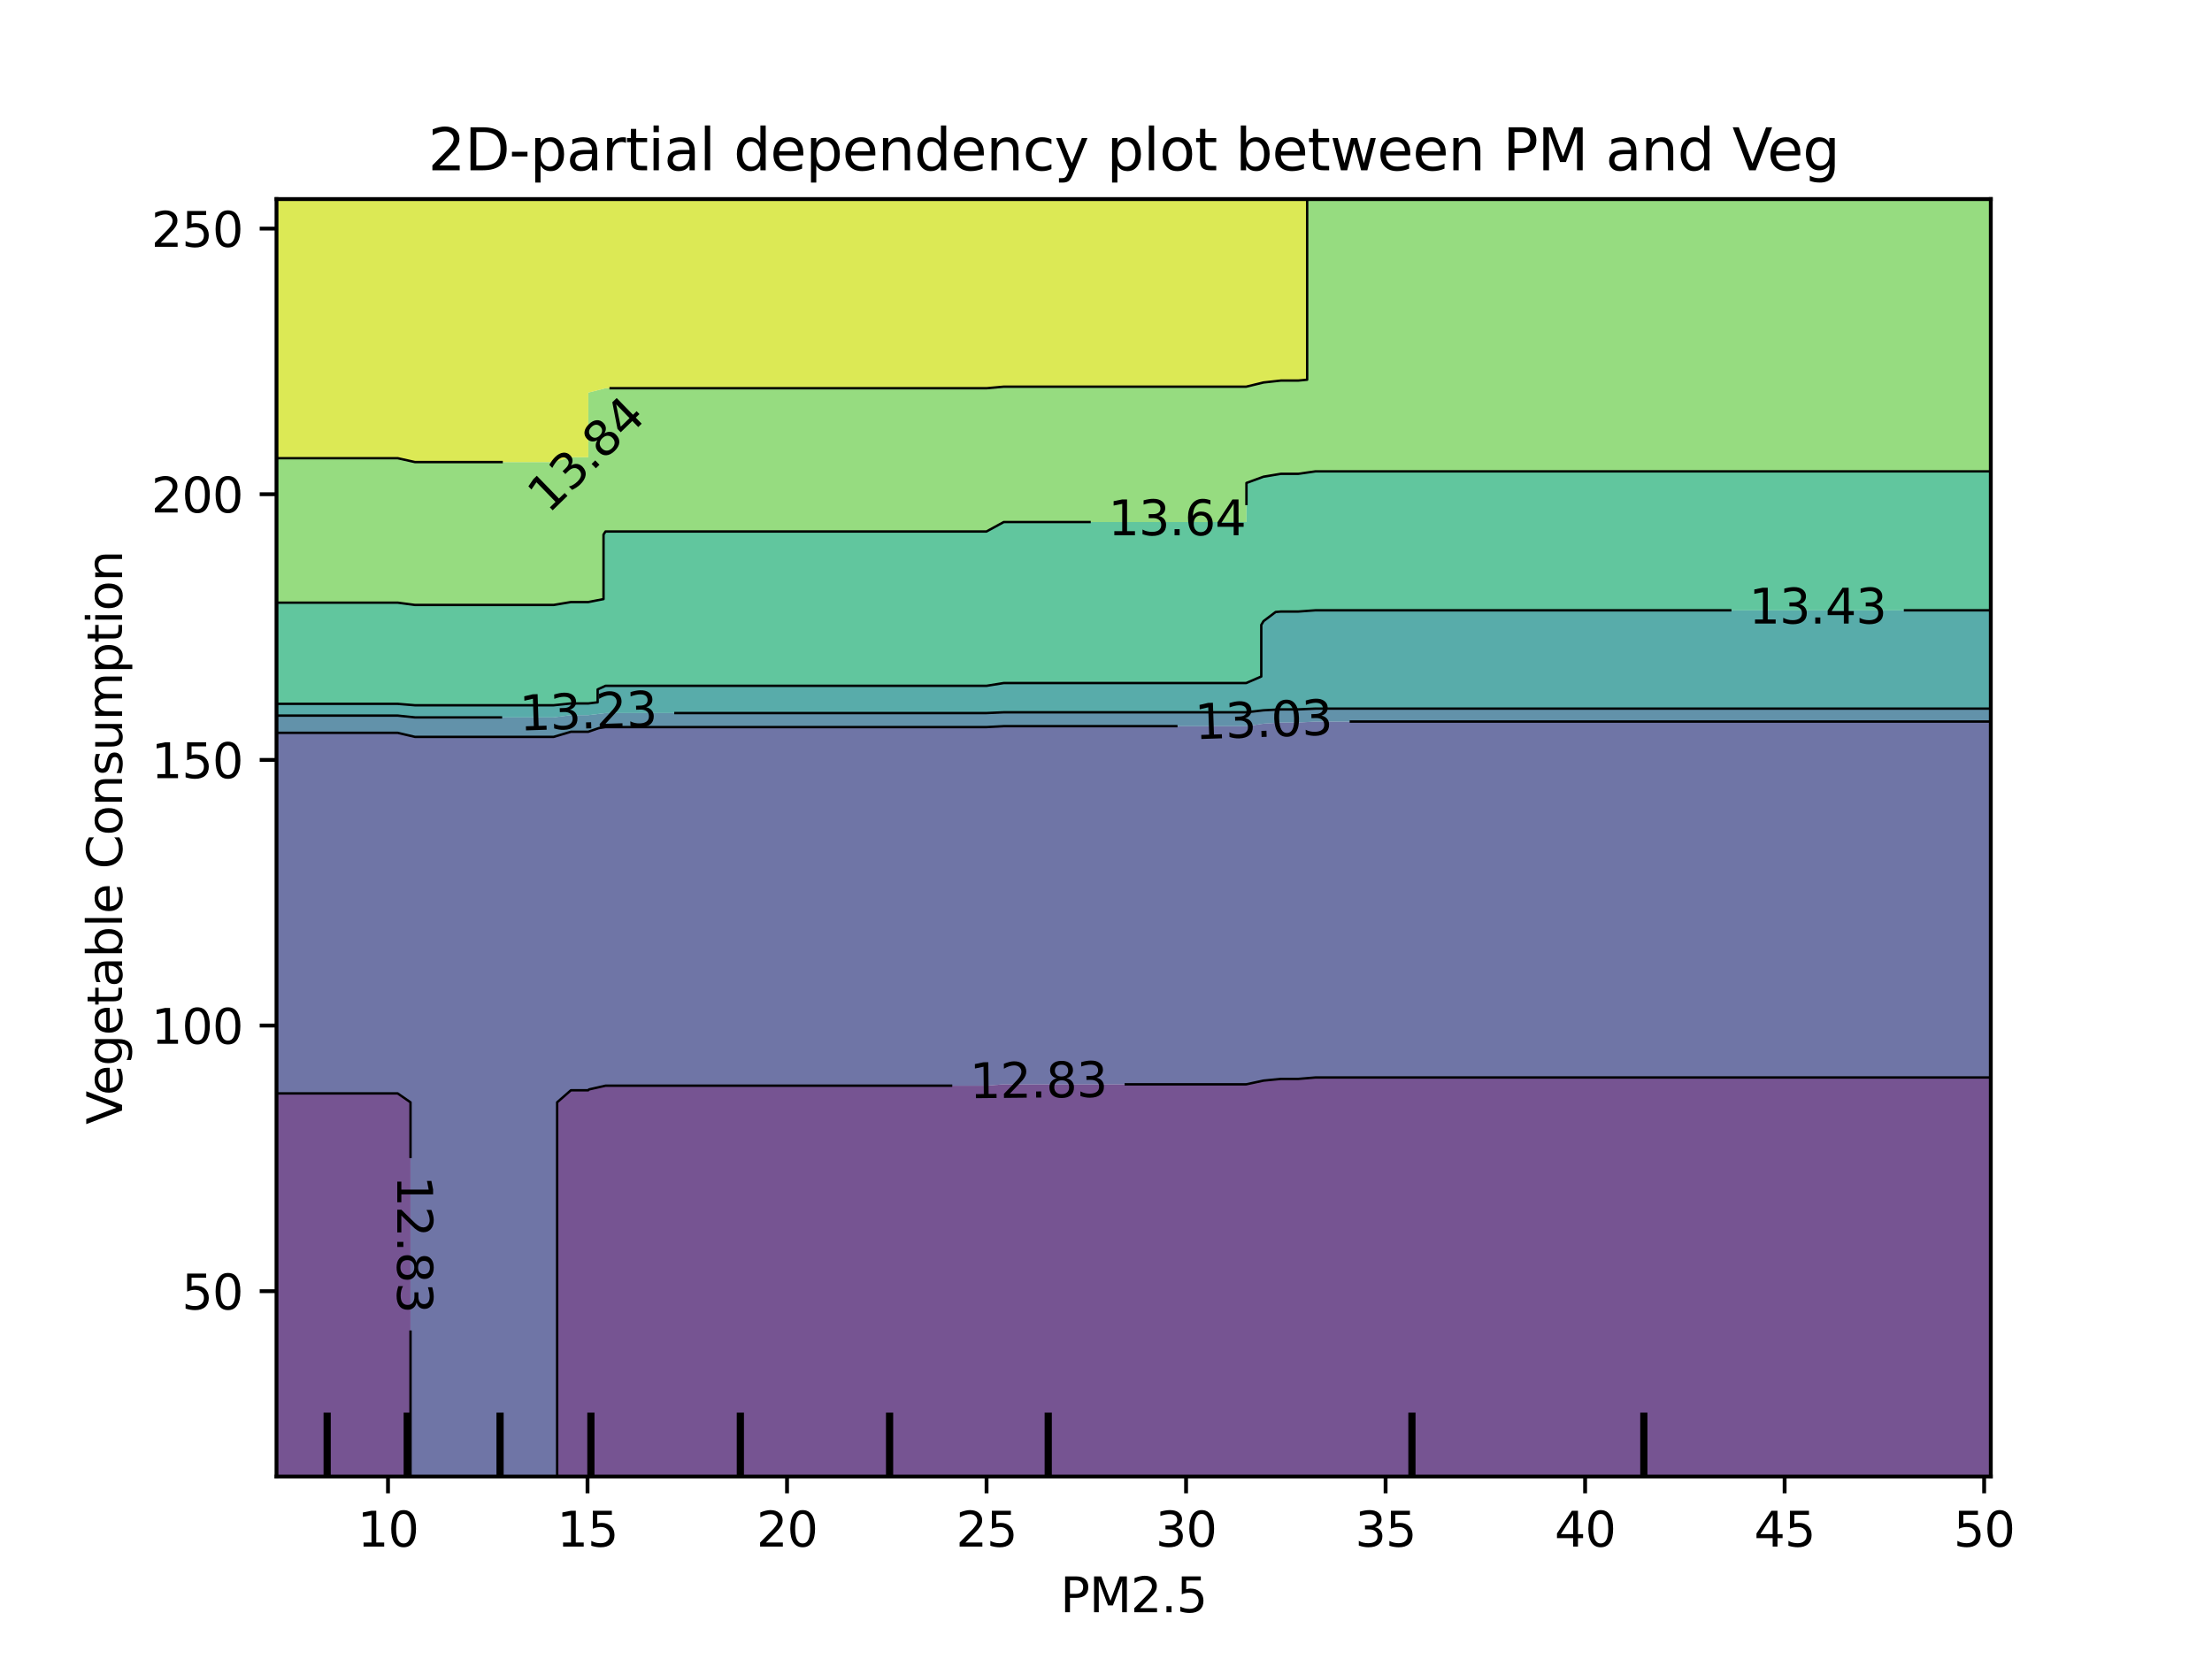 <?xml version="1.0" encoding="utf-8" standalone="no"?>
<!DOCTYPE svg PUBLIC "-//W3C//DTD SVG 1.1//EN"
  "http://www.w3.org/Graphics/SVG/1.1/DTD/svg11.dtd">
<svg xmlns:xlink="http://www.w3.org/1999/xlink" width="460.8pt" height="345.6pt" viewBox="0 0 460.8 345.6" xmlns="http://www.w3.org/2000/svg" version="1.1">
 <defs>
  <style type="text/css">*{stroke-linejoin: round; stroke-linecap: butt}</style>
 </defs>
 <g id="figure_1">
  <g id="patch_1">
   <path d="M 0 345.6 
L 460.8 345.6 
L 460.8 0 
L 0 0 
L 0 345.6 
z
" style="fill: none"/>
  </g>
  <g id="axes_1"/>
  <g id="axes_2">
   <g id="patch_2">
    <path d="M 57.6 307.584 
L 414.72 307.584 
L 414.72 41.472 
L 57.6 41.472 
L 57.6 307.584 
z
" style="fill: none"/>
   </g>
   <g id="PathCollection_1">
    <path d="M 61.207 307.584 
L 64.815 307.584 
L 68.422 307.584 
L 72.029 307.584 
L 75.636 307.584 
L 79.244 307.584 
L 82.851 307.584 
L 85.517 307.584 
L 85.517 304.896 
L 85.517 302.208 
L 85.517 299.52 
L 85.517 296.832 
L 85.517 294.144 
L 85.517 291.456 
L 85.517 288.768 
L 85.517 286.08 
L 85.517 283.392 
L 85.517 280.704 
L 85.517 278.016 
L 85.517 275.328 
L 85.517 272.64 
L 85.517 269.952 
L 85.517 267.264 
L 85.517 264.576 
L 85.517 261.888 
L 85.517 259.2 
L 85.517 256.512 
L 85.517 253.824 
L 85.517 251.136 
L 85.517 248.448 
L 85.517 245.76 
L 85.517 243.072 
L 85.517 240.384 
L 85.517 237.696 
L 85.517 235.008 
L 85.517 232.32 
L 85.517 229.632 
L 82.851 227.78 
L 79.244 227.78 
L 75.636 227.78 
L 72.029 227.78 
L 68.422 227.78 
L 64.815 227.78 
L 61.207 227.78 
L 57.6 227.78 
L 57.6 229.632 
L 57.6 232.32 
L 57.6 235.008 
L 57.6 237.696 
L 57.6 240.384 
L 57.6 243.072 
L 57.6 245.76 
L 57.6 248.448 
L 57.6 251.136 
L 57.6 253.824 
L 57.6 256.512 
L 57.6 259.2 
L 57.6 261.888 
L 57.6 264.576 
L 57.6 267.264 
L 57.6 269.952 
L 57.6 272.64 
L 57.6 275.328 
L 57.6 278.016 
L 57.6 280.704 
L 57.6 283.392 
L 57.6 286.08 
L 57.6 288.768 
L 57.6 291.456 
L 57.6 294.144 
L 57.6 296.832 
L 57.6 299.52 
L 57.6 302.208 
L 57.6 304.896 
L 57.6 307.584 
z
" clip-path="url(#pbfc0bad67f)" style="fill: #481b6d; fill-opacity: 0.75"/>
    <path d="M 118.924 307.584 
L 122.531 307.584 
L 126.138 307.584 
L 129.745 307.584 
L 133.353 307.584 
L 136.96 307.584 
L 140.567 307.584 
L 144.175 307.584 
L 147.782 307.584 
L 151.389 307.584 
L 154.996 307.584 
L 158.604 307.584 
L 162.211 307.584 
L 165.818 307.584 
L 169.425 307.584 
L 173.033 307.584 
L 176.64 307.584 
L 180.247 307.584 
L 183.855 307.584 
L 187.462 307.584 
L 191.069 307.584 
L 194.676 307.584 
L 198.284 307.584 
L 201.891 307.584 
L 205.498 307.584 
L 209.105 307.584 
L 212.713 307.584 
L 216.32 307.584 
L 219.927 307.584 
L 223.535 307.584 
L 227.142 307.584 
L 230.749 307.584 
L 234.356 307.584 
L 237.964 307.584 
L 241.571 307.584 
L 245.178 307.584 
L 248.785 307.584 
L 252.393 307.584 
L 256 307.584 
L 259.607 307.584 
L 263.215 307.584 
L 266.822 307.584 
L 270.429 307.584 
L 274.036 307.584 
L 277.644 307.584 
L 281.251 307.584 
L 284.858 307.584 
L 288.465 307.584 
L 292.073 307.584 
L 295.68 307.584 
L 299.287 307.584 
L 302.895 307.584 
L 306.502 307.584 
L 310.109 307.584 
L 313.716 307.584 
L 317.324 307.584 
L 320.931 307.584 
L 324.538 307.584 
L 328.145 307.584 
L 331.753 307.584 
L 335.36 307.584 
L 338.967 307.584 
L 342.575 307.584 
L 346.182 307.584 
L 349.789 307.584 
L 353.396 307.584 
L 357.004 307.584 
L 360.611 307.584 
L 364.218 307.584 
L 367.825 307.584 
L 371.433 307.584 
L 375.04 307.584 
L 378.647 307.584 
L 382.255 307.584 
L 385.862 307.584 
L 389.469 307.584 
L 393.076 307.584 
L 396.684 307.584 
L 400.291 307.584 
L 403.898 307.584 
L 407.505 307.584 
L 411.113 307.584 
L 414.72 307.584 
L 414.72 304.896 
L 414.72 302.208 
L 414.72 299.52 
L 414.72 296.832 
L 414.72 294.144 
L 414.72 291.456 
L 414.72 288.768 
L 414.72 286.08 
L 414.72 283.392 
L 414.72 280.704 
L 414.72 278.016 
L 414.72 275.328 
L 414.72 272.64 
L 414.72 269.952 
L 414.72 267.264 
L 414.72 264.576 
L 414.72 261.888 
L 414.72 259.2 
L 414.72 256.512 
L 414.72 253.824 
L 414.72 251.136 
L 414.72 248.448 
L 414.72 245.76 
L 414.72 243.072 
L 414.72 240.384 
L 414.72 237.696 
L 414.72 235.008 
L 414.72 232.32 
L 414.72 229.632 
L 414.72 226.944 
L 414.72 224.458 
L 411.113 224.458 
L 407.505 224.458 
L 403.898 224.458 
L 400.291 224.458 
L 396.684 224.458 
L 393.076 224.458 
L 389.469 224.458 
L 385.862 224.458 
L 382.255 224.458 
L 378.647 224.458 
L 375.04 224.458 
L 371.433 224.458 
L 367.825 224.458 
L 364.218 224.458 
L 360.611 224.458 
L 357.004 224.458 
L 353.396 224.458 
L 349.789 224.458 
L 346.182 224.458 
L 342.575 224.458 
L 338.967 224.458 
L 335.36 224.458 
L 331.753 224.458 
L 328.145 224.458 
L 324.538 224.458 
L 320.931 224.458 
L 317.324 224.458 
L 313.716 224.458 
L 310.109 224.458 
L 306.502 224.458 
L 302.895 224.458 
L 299.287 224.458 
L 295.68 224.458 
L 292.073 224.458 
L 288.465 224.458 
L 284.858 224.458 
L 281.251 224.458 
L 277.644 224.458 
L 274.036 224.458 
L 270.429 224.758 
L 266.822 224.758 
L 263.215 225.108 
L 259.607 225.882 
L 256 225.882 
L 252.393 225.882 
L 248.785 225.882 
L 245.178 225.882 
L 241.571 225.882 
L 237.964 225.882 
L 234.356 225.882 
L 230.749 225.882 
L 227.142 225.882 
L 223.535 225.882 
L 219.927 225.882 
L 216.32 225.882 
L 212.713 225.882 
L 209.105 225.882 
L 205.498 226.17 
L 201.891 226.17 
L 198.284 226.17 
L 194.676 226.17 
L 191.069 226.17 
L 187.462 226.17 
L 183.855 226.17 
L 180.247 226.17 
L 176.64 226.17 
L 173.033 226.17 
L 169.425 226.17 
L 165.818 226.17 
L 162.211 226.17 
L 158.604 226.17 
L 154.996 226.17 
L 151.389 226.17 
L 147.782 226.17 
L 144.175 226.17 
L 140.567 226.17 
L 136.96 226.17 
L 133.353 226.17 
L 129.745 226.17 
L 126.138 226.17 
L 122.709 226.944 
L 122.531 227.126 
L 118.924 227.126 
L 116.063 229.632 
L 116.063 232.32 
L 116.063 235.008 
L 116.063 237.696 
L 116.063 240.384 
L 116.063 243.072 
L 116.063 245.76 
L 116.063 248.448 
L 116.063 251.136 
L 116.063 253.824 
L 116.063 256.512 
L 116.063 259.2 
L 116.063 261.888 
L 116.063 264.576 
L 116.063 267.264 
L 116.063 269.952 
L 116.063 272.64 
L 116.063 275.328 
L 116.063 278.016 
L 116.063 280.704 
L 116.063 283.392 
L 116.063 286.08 
L 116.063 288.768 
L 116.063 291.456 
L 116.063 294.144 
L 116.063 296.832 
L 116.063 299.52 
L 116.063 302.208 
L 116.063 304.896 
L 116.063 307.584 
z
" clip-path="url(#pbfc0bad67f)" style="fill: #481b6d; fill-opacity: 0.75"/>
   </g>
   <g id="PathCollection_2">
    <path d="M 86.458 307.584 
L 90.065 307.584 
L 93.673 307.584 
L 97.28 307.584 
L 100.887 307.584 
L 104.495 307.584 
L 108.102 307.584 
L 111.709 307.584 
L 115.316 307.584 
L 116.063 307.584 
L 116.063 304.896 
L 116.063 302.208 
L 116.063 299.52 
L 116.063 296.832 
L 116.063 294.144 
L 116.063 291.456 
L 116.063 288.768 
L 116.063 286.08 
L 116.063 283.392 
L 116.063 280.704 
L 116.063 278.016 
L 116.063 275.328 
L 116.063 272.64 
L 116.063 269.952 
L 116.063 267.264 
L 116.063 264.576 
L 116.063 261.888 
L 116.063 259.2 
L 116.063 256.512 
L 116.063 253.824 
L 116.063 251.136 
L 116.063 248.448 
L 116.063 245.76 
L 116.063 243.072 
L 116.063 240.384 
L 116.063 237.696 
L 116.063 235.008 
L 116.063 232.32 
L 116.063 229.632 
L 118.924 227.126 
L 122.531 227.126 
L 122.709 226.944 
L 126.138 226.17 
L 129.745 226.17 
L 133.353 226.17 
L 136.96 226.17 
L 140.567 226.17 
L 144.175 226.17 
L 147.782 226.17 
L 151.389 226.17 
L 154.996 226.17 
L 158.604 226.17 
L 162.211 226.17 
L 165.818 226.17 
L 169.425 226.17 
L 173.033 226.17 
L 176.64 226.17 
L 180.247 226.17 
L 183.855 226.17 
L 187.462 226.17 
L 191.069 226.17 
L 194.676 226.17 
L 198.284 226.17 
L 201.891 226.17 
L 205.498 226.17 
L 209.105 225.882 
L 212.713 225.882 
L 216.32 225.882 
L 219.927 225.882 
L 223.535 225.882 
L 227.142 225.882 
L 230.749 225.882 
L 234.356 225.882 
L 237.964 225.882 
L 241.571 225.882 
L 245.178 225.882 
L 248.785 225.882 
L 252.393 225.882 
L 256 225.882 
L 259.607 225.882 
L 263.215 225.108 
L 266.822 224.758 
L 270.429 224.758 
L 274.036 224.458 
L 277.644 224.458 
L 281.251 224.458 
L 284.858 224.458 
L 288.465 224.458 
L 292.073 224.458 
L 295.68 224.458 
L 299.287 224.458 
L 302.895 224.458 
L 306.502 224.458 
L 310.109 224.458 
L 313.716 224.458 
L 317.324 224.458 
L 320.931 224.458 
L 324.538 224.458 
L 328.145 224.458 
L 331.753 224.458 
L 335.36 224.458 
L 338.967 224.458 
L 342.575 224.458 
L 346.182 224.458 
L 349.789 224.458 
L 353.396 224.458 
L 357.004 224.458 
L 360.611 224.458 
L 364.218 224.458 
L 367.825 224.458 
L 371.433 224.458 
L 375.04 224.458 
L 378.647 224.458 
L 382.255 224.458 
L 385.862 224.458 
L 389.469 224.458 
L 393.076 224.458 
L 396.684 224.458 
L 400.291 224.458 
L 403.898 224.458 
L 407.505 224.458 
L 411.113 224.458 
L 414.72 224.458 
L 414.72 224.256 
L 414.72 221.568 
L 414.72 218.88 
L 414.72 216.192 
L 414.72 213.504 
L 414.72 210.816 
L 414.72 208.128 
L 414.72 205.44 
L 414.72 202.752 
L 414.72 200.064 
L 414.72 197.376 
L 414.72 194.688 
L 414.72 192 
L 414.72 189.312 
L 414.72 186.624 
L 414.72 183.936 
L 414.72 181.248 
L 414.72 178.56 
L 414.72 175.872 
L 414.72 173.184 
L 414.72 170.496 
L 414.72 167.808 
L 414.72 165.12 
L 414.72 162.432 
L 414.72 159.744 
L 414.72 157.056 
L 414.72 154.368 
L 414.72 151.68 
L 414.72 150.315 
L 411.113 150.315 
L 407.505 150.315 
L 403.898 150.315 
L 400.291 150.315 
L 396.684 150.315 
L 393.076 150.315 
L 389.469 150.315 
L 385.862 150.315 
L 382.255 150.315 
L 378.647 150.315 
L 375.04 150.315 
L 371.433 150.315 
L 367.825 150.315 
L 364.218 150.315 
L 360.611 150.315 
L 357.004 150.315 
L 353.396 150.315 
L 349.789 150.315 
L 346.182 150.315 
L 342.575 150.315 
L 338.967 150.315 
L 335.36 150.315 
L 331.753 150.315 
L 328.145 150.315 
L 324.538 150.315 
L 320.931 150.315 
L 317.324 150.315 
L 313.716 150.315 
L 310.109 150.315 
L 306.502 150.315 
L 302.895 150.315 
L 299.287 150.315 
L 295.68 150.315 
L 292.073 150.315 
L 288.465 150.315 
L 284.858 150.315 
L 281.251 150.315 
L 277.644 150.315 
L 274.036 150.315 
L 270.429 150.517 
L 266.822 150.517 
L 263.215 150.753 
L 259.607 151.274 
L 256 151.274 
L 252.393 151.274 
L 248.785 151.274 
L 245.178 151.274 
L 241.571 151.274 
L 237.964 151.274 
L 234.356 151.274 
L 230.749 151.274 
L 227.142 151.274 
L 223.535 151.274 
L 219.927 151.274 
L 216.32 151.274 
L 212.713 151.274 
L 209.105 151.274 
L 205.498 151.467 
L 201.891 151.467 
L 198.284 151.467 
L 194.676 151.467 
L 191.069 151.467 
L 187.462 151.467 
L 183.855 151.467 
L 180.247 151.467 
L 176.64 151.467 
L 173.033 151.467 
L 169.425 151.467 
L 165.818 151.467 
L 162.211 151.467 
L 158.604 151.467 
L 154.996 151.467 
L 151.389 151.467 
L 147.782 151.467 
L 144.175 151.467 
L 140.567 151.467 
L 136.96 151.467 
L 133.353 151.467 
L 129.745 151.467 
L 126.138 151.467 
L 124.738 151.68 
L 122.531 152.443 
L 118.924 152.443 
L 115.316 153.509 
L 111.709 153.509 
L 108.102 153.509 
L 104.495 153.509 
L 100.887 153.509 
L 97.28 153.509 
L 93.673 153.509 
L 90.065 153.509 
L 86.458 153.509 
L 82.851 152.664 
L 79.244 152.664 
L 75.636 152.664 
L 72.029 152.664 
L 68.422 152.664 
L 64.815 152.664 
L 61.207 152.664 
L 57.6 152.664 
L 57.6 154.368 
L 57.6 157.056 
L 57.6 159.744 
L 57.6 162.432 
L 57.6 165.12 
L 57.6 167.808 
L 57.6 170.496 
L 57.6 173.184 
L 57.6 175.872 
L 57.6 178.56 
L 57.6 181.248 
L 57.6 183.936 
L 57.6 186.624 
L 57.6 189.312 
L 57.6 192 
L 57.6 194.688 
L 57.6 197.376 
L 57.6 200.064 
L 57.6 202.752 
L 57.6 205.44 
L 57.6 208.128 
L 57.6 210.816 
L 57.6 213.504 
L 57.6 216.192 
L 57.6 218.88 
L 57.6 221.568 
L 57.6 224.256 
L 57.6 226.944 
L 57.6 227.78 
L 61.207 227.78 
L 64.815 227.78 
L 68.422 227.78 
L 72.029 227.78 
L 75.636 227.78 
L 79.244 227.78 
L 82.851 227.78 
L 85.517 229.632 
L 85.517 232.32 
L 85.517 235.008 
L 85.517 237.696 
L 85.517 240.384 
L 85.517 243.072 
L 85.517 245.76 
L 85.517 248.448 
L 85.517 251.136 
L 85.517 253.824 
L 85.517 256.512 
L 85.517 259.2 
L 85.517 261.888 
L 85.517 264.576 
L 85.517 267.264 
L 85.517 269.952 
L 85.517 272.64 
L 85.517 275.328 
L 85.517 278.016 
L 85.517 280.704 
L 85.517 283.392 
L 85.517 286.08 
L 85.517 288.768 
L 85.517 291.456 
L 85.517 294.144 
L 85.517 296.832 
L 85.517 299.52 
L 85.517 302.208 
L 85.517 304.896 
L 85.517 307.584 
z
" clip-path="url(#pbfc0bad67f)" style="fill: #3f4788; fill-opacity: 0.75"/>
   </g>
   <g id="PathCollection_3">
    <path d="M 61.207 152.664 
L 64.815 152.664 
L 68.422 152.664 
L 72.029 152.664 
L 75.636 152.664 
L 79.244 152.664 
L 82.851 152.664 
L 86.458 153.509 
L 90.065 153.509 
L 93.673 153.509 
L 97.28 153.509 
L 100.887 153.509 
L 104.495 153.509 
L 108.102 153.509 
L 111.709 153.509 
L 115.316 153.509 
L 118.924 152.443 
L 122.531 152.443 
L 124.738 151.68 
L 126.138 151.467 
L 129.745 151.467 
L 133.353 151.467 
L 136.96 151.467 
L 140.567 151.467 
L 144.175 151.467 
L 147.782 151.467 
L 151.389 151.467 
L 154.996 151.467 
L 158.604 151.467 
L 162.211 151.467 
L 165.818 151.467 
L 169.425 151.467 
L 173.033 151.467 
L 176.64 151.467 
L 180.247 151.467 
L 183.855 151.467 
L 187.462 151.467 
L 191.069 151.467 
L 194.676 151.467 
L 198.284 151.467 
L 201.891 151.467 
L 205.498 151.467 
L 209.105 151.274 
L 212.713 151.274 
L 216.32 151.274 
L 219.927 151.274 
L 223.535 151.274 
L 227.142 151.274 
L 230.749 151.274 
L 234.356 151.274 
L 237.964 151.274 
L 241.571 151.274 
L 245.178 151.274 
L 248.785 151.274 
L 252.393 151.274 
L 256 151.274 
L 259.607 151.274 
L 263.215 150.753 
L 266.822 150.517 
L 270.429 150.517 
L 274.036 150.315 
L 277.644 150.315 
L 281.251 150.315 
L 284.858 150.315 
L 288.465 150.315 
L 292.073 150.315 
L 295.68 150.315 
L 299.287 150.315 
L 302.895 150.315 
L 306.502 150.315 
L 310.109 150.315 
L 313.716 150.315 
L 317.324 150.315 
L 320.931 150.315 
L 324.538 150.315 
L 328.145 150.315 
L 331.753 150.315 
L 335.36 150.315 
L 338.967 150.315 
L 342.575 150.315 
L 346.182 150.315 
L 349.789 150.315 
L 353.396 150.315 
L 357.004 150.315 
L 360.611 150.315 
L 364.218 150.315 
L 367.825 150.315 
L 371.433 150.315 
L 375.04 150.315 
L 378.647 150.315 
L 382.255 150.315 
L 385.862 150.315 
L 389.469 150.315 
L 393.076 150.315 
L 396.684 150.315 
L 400.291 150.315 
L 403.898 150.315 
L 407.505 150.315 
L 411.113 150.315 
L 414.72 150.315 
L 414.72 148.992 
L 414.72 147.617 
L 411.113 147.617 
L 407.505 147.617 
L 403.898 147.617 
L 400.291 147.617 
L 396.684 147.617 
L 393.076 147.617 
L 389.469 147.617 
L 385.862 147.617 
L 382.255 147.617 
L 378.647 147.617 
L 375.04 147.617 
L 371.433 147.617 
L 367.825 147.617 
L 364.218 147.617 
L 360.611 147.617 
L 357.004 147.617 
L 353.396 147.617 
L 349.789 147.617 
L 346.182 147.617 
L 342.575 147.617 
L 338.967 147.617 
L 335.36 147.617 
L 331.753 147.617 
L 328.145 147.617 
L 324.538 147.617 
L 320.931 147.617 
L 317.324 147.617 
L 313.716 147.617 
L 310.109 147.617 
L 306.502 147.617 
L 302.895 147.617 
L 299.287 147.617 
L 295.68 147.617 
L 292.073 147.617 
L 288.465 147.617 
L 284.858 147.617 
L 281.251 147.617 
L 277.644 147.617 
L 274.036 147.617 
L 270.429 147.779 
L 266.822 147.779 
L 263.215 147.968 
L 259.607 148.385 
L 256 148.385 
L 252.393 148.385 
L 248.785 148.385 
L 245.178 148.385 
L 241.571 148.385 
L 237.964 148.385 
L 234.356 148.385 
L 230.749 148.385 
L 227.142 148.385 
L 223.535 148.385 
L 219.927 148.385 
L 216.32 148.385 
L 212.713 148.385 
L 209.105 148.385 
L 205.498 148.541 
L 201.891 148.541 
L 198.284 148.541 
L 194.676 148.541 
L 191.069 148.541 
L 187.462 148.541 
L 183.855 148.541 
L 180.247 148.541 
L 176.64 148.541 
L 173.033 148.541 
L 169.425 148.541 
L 165.818 148.541 
L 162.211 148.541 
L 158.604 148.541 
L 154.996 148.541 
L 151.389 148.541 
L 147.782 148.541 
L 144.175 148.541 
L 140.567 148.541 
L 136.96 148.541 
L 133.353 148.541 
L 129.745 148.541 
L 126.138 148.541 
L 122.531 148.98 
L 118.924 148.98 
L 118.807 148.992 
L 115.316 149.446 
L 111.709 149.446 
L 108.102 149.446 
L 104.495 149.446 
L 100.887 149.446 
L 97.28 149.446 
L 93.673 149.446 
L 90.065 149.446 
L 86.458 149.446 
L 82.851 149.074 
L 79.244 149.074 
L 75.636 149.074 
L 72.029 149.074 
L 68.422 149.074 
L 64.815 149.074 
L 61.207 149.074 
L 57.6 149.074 
L 57.6 151.68 
L 57.6 152.664 
z
" clip-path="url(#pbfc0bad67f)" style="fill: #2e6e8e; fill-opacity: 0.75"/>
   </g>
   <g id="PathCollection_4">
    <path d="M 61.207 149.074 
L 64.815 149.074 
L 68.422 149.074 
L 72.029 149.074 
L 75.636 149.074 
L 79.244 149.074 
L 82.851 149.074 
L 86.458 149.446 
L 90.065 149.446 
L 93.673 149.446 
L 97.28 149.446 
L 100.887 149.446 
L 104.495 149.446 
L 108.102 149.446 
L 111.709 149.446 
L 115.316 149.446 
L 118.807 148.992 
L 118.924 148.98 
L 122.531 148.98 
L 126.138 148.541 
L 129.745 148.541 
L 133.353 148.541 
L 136.96 148.541 
L 140.567 148.541 
L 144.175 148.541 
L 147.782 148.541 
L 151.389 148.541 
L 154.996 148.541 
L 158.604 148.541 
L 162.211 148.541 
L 165.818 148.541 
L 169.425 148.541 
L 173.033 148.541 
L 176.64 148.541 
L 180.247 148.541 
L 183.855 148.541 
L 187.462 148.541 
L 191.069 148.541 
L 194.676 148.541 
L 198.284 148.541 
L 201.891 148.541 
L 205.498 148.541 
L 209.105 148.385 
L 212.713 148.385 
L 216.32 148.385 
L 219.927 148.385 
L 223.535 148.385 
L 227.142 148.385 
L 230.749 148.385 
L 234.356 148.385 
L 237.964 148.385 
L 241.571 148.385 
L 245.178 148.385 
L 248.785 148.385 
L 252.393 148.385 
L 256 148.385 
L 259.607 148.385 
L 263.215 147.968 
L 266.822 147.779 
L 270.429 147.779 
L 274.036 147.617 
L 277.644 147.617 
L 281.251 147.617 
L 284.858 147.617 
L 288.465 147.617 
L 292.073 147.617 
L 295.68 147.617 
L 299.287 147.617 
L 302.895 147.617 
L 306.502 147.617 
L 310.109 147.617 
L 313.716 147.617 
L 317.324 147.617 
L 320.931 147.617 
L 324.538 147.617 
L 328.145 147.617 
L 331.753 147.617 
L 335.36 147.617 
L 338.967 147.617 
L 342.575 147.617 
L 346.182 147.617 
L 349.789 147.617 
L 353.396 147.617 
L 357.004 147.617 
L 360.611 147.617 
L 364.218 147.617 
L 367.825 147.617 
L 371.433 147.617 
L 375.04 147.617 
L 378.647 147.617 
L 382.255 147.617 
L 385.862 147.617 
L 389.469 147.617 
L 393.076 147.617 
L 396.684 147.617 
L 400.291 147.617 
L 403.898 147.617 
L 407.505 147.617 
L 411.113 147.617 
L 414.72 147.617 
L 414.72 146.304 
L 414.72 143.616 
L 414.72 140.928 
L 414.72 138.24 
L 414.72 135.552 
L 414.72 132.864 
L 414.72 130.176 
L 414.72 127.488 
L 414.72 127.138 
L 411.113 127.138 
L 407.505 127.138 
L 403.898 127.138 
L 400.291 127.138 
L 396.684 127.138 
L 393.076 127.138 
L 389.469 127.138 
L 385.862 127.138 
L 382.255 127.138 
L 378.647 127.138 
L 375.04 127.138 
L 371.433 127.138 
L 367.825 127.138 
L 364.218 127.138 
L 360.611 127.138 
L 357.004 127.138 
L 353.396 127.138 
L 349.789 127.138 
L 346.182 127.138 
L 342.575 127.138 
L 338.967 127.138 
L 335.36 127.138 
L 331.753 127.138 
L 328.145 127.138 
L 324.538 127.138 
L 320.931 127.138 
L 317.324 127.138 
L 313.716 127.138 
L 310.109 127.138 
L 306.502 127.138 
L 302.895 127.138 
L 299.287 127.138 
L 295.68 127.138 
L 292.073 127.138 
L 288.465 127.138 
L 284.858 127.138 
L 281.251 127.138 
L 277.644 127.138 
L 274.036 127.138 
L 270.429 127.397 
L 266.822 127.397 
L 265.735 127.488 
L 263.215 129.395 
L 262.747 130.176 
L 262.747 132.864 
L 262.747 135.552 
L 262.747 138.24 
L 262.747 140.928 
L 259.607 142.288 
L 256 142.288 
L 252.393 142.288 
L 248.785 142.288 
L 245.178 142.288 
L 241.571 142.288 
L 237.964 142.288 
L 234.356 142.288 
L 230.749 142.288 
L 227.142 142.288 
L 223.535 142.288 
L 219.927 142.288 
L 216.32 142.288 
L 212.713 142.288 
L 209.105 142.288 
L 205.498 142.87 
L 201.891 142.87 
L 198.284 142.87 
L 194.676 142.87 
L 191.069 142.87 
L 187.462 142.87 
L 183.855 142.87 
L 180.247 142.87 
L 176.64 142.87 
L 173.033 142.87 
L 169.425 142.87 
L 165.818 142.87 
L 162.211 142.87 
L 158.604 142.87 
L 154.996 142.87 
L 151.389 142.87 
L 147.782 142.87 
L 144.175 142.87 
L 140.567 142.87 
L 136.96 142.87 
L 133.353 142.87 
L 129.745 142.87 
L 126.138 142.87 
L 124.502 143.616 
L 124.502 146.304 
L 122.531 146.544 
L 118.924 146.544 
L 115.316 146.92 
L 111.709 146.92 
L 108.102 146.92 
L 104.495 146.92 
L 100.887 146.92 
L 97.28 146.92 
L 93.673 146.92 
L 90.065 146.92 
L 86.458 146.92 
L 82.851 146.622 
L 79.244 146.622 
L 75.636 146.622 
L 72.029 146.622 
L 68.422 146.622 
L 64.815 146.622 
L 61.207 146.622 
L 57.6 146.622 
L 57.6 148.992 
L 57.6 149.074 
z
" clip-path="url(#pbfc0bad67f)" style="fill: #21908d; fill-opacity: 0.75"/>
   </g>
   <g id="PathCollection_5">
    <path d="M 61.207 146.622 
L 64.815 146.622 
L 68.422 146.622 
L 72.029 146.622 
L 75.636 146.622 
L 79.244 146.622 
L 82.851 146.622 
L 86.458 146.92 
L 90.065 146.92 
L 93.673 146.92 
L 97.28 146.92 
L 100.887 146.92 
L 104.495 146.92 
L 108.102 146.92 
L 111.709 146.92 
L 115.316 146.92 
L 118.924 146.544 
L 122.531 146.544 
L 124.502 146.304 
L 124.502 143.616 
L 126.138 142.87 
L 129.745 142.87 
L 133.353 142.87 
L 136.96 142.87 
L 140.567 142.87 
L 144.175 142.87 
L 147.782 142.87 
L 151.389 142.87 
L 154.996 142.87 
L 158.604 142.87 
L 162.211 142.87 
L 165.818 142.87 
L 169.425 142.87 
L 173.033 142.87 
L 176.64 142.87 
L 180.247 142.87 
L 183.855 142.87 
L 187.462 142.87 
L 191.069 142.87 
L 194.676 142.87 
L 198.284 142.87 
L 201.891 142.87 
L 205.498 142.87 
L 209.105 142.288 
L 212.713 142.288 
L 216.32 142.288 
L 219.927 142.288 
L 223.535 142.288 
L 227.142 142.288 
L 230.749 142.288 
L 234.356 142.288 
L 237.964 142.288 
L 241.571 142.288 
L 245.178 142.288 
L 248.785 142.288 
L 252.393 142.288 
L 256 142.288 
L 259.607 142.288 
L 262.747 140.928 
L 262.747 138.24 
L 262.747 135.552 
L 262.747 132.864 
L 262.747 130.176 
L 263.215 129.395 
L 265.735 127.488 
L 266.822 127.397 
L 270.429 127.397 
L 274.036 127.138 
L 277.644 127.138 
L 281.251 127.138 
L 284.858 127.138 
L 288.465 127.138 
L 292.073 127.138 
L 295.68 127.138 
L 299.287 127.138 
L 302.895 127.138 
L 306.502 127.138 
L 310.109 127.138 
L 313.716 127.138 
L 317.324 127.138 
L 320.931 127.138 
L 324.538 127.138 
L 328.145 127.138 
L 331.753 127.138 
L 335.36 127.138 
L 338.967 127.138 
L 342.575 127.138 
L 346.182 127.138 
L 349.789 127.138 
L 353.396 127.138 
L 357.004 127.138 
L 360.611 127.138 
L 364.218 127.138 
L 367.825 127.138 
L 371.433 127.138 
L 375.04 127.138 
L 378.647 127.138 
L 382.255 127.138 
L 385.862 127.138 
L 389.469 127.138 
L 393.076 127.138 
L 396.684 127.138 
L 400.291 127.138 
L 403.898 127.138 
L 407.505 127.138 
L 411.113 127.138 
L 414.72 127.138 
L 414.72 124.8 
L 414.72 122.112 
L 414.72 119.424 
L 414.72 116.736 
L 414.72 114.048 
L 414.72 111.36 
L 414.72 108.672 
L 414.72 105.984 
L 414.72 103.296 
L 414.72 100.608 
L 414.72 98.194 
L 411.113 98.194 
L 407.505 98.194 
L 403.898 98.194 
L 400.291 98.194 
L 396.684 98.194 
L 393.076 98.194 
L 389.469 98.194 
L 385.862 98.194 
L 382.255 98.194 
L 378.647 98.194 
L 375.04 98.194 
L 371.433 98.194 
L 367.825 98.194 
L 364.218 98.194 
L 360.611 98.194 
L 357.004 98.194 
L 353.396 98.194 
L 349.789 98.194 
L 346.182 98.194 
L 342.575 98.194 
L 338.967 98.194 
L 335.36 98.194 
L 331.753 98.194 
L 328.145 98.194 
L 324.538 98.194 
L 320.931 98.194 
L 317.324 98.194 
L 313.716 98.194 
L 310.109 98.194 
L 306.502 98.194 
L 302.895 98.194 
L 299.287 98.194 
L 295.68 98.194 
L 292.073 98.194 
L 288.465 98.194 
L 284.858 98.194 
L 281.251 98.194 
L 277.644 98.194 
L 274.036 98.194 
L 270.429 98.706 
L 266.822 98.706 
L 263.215 99.305 
L 259.659 100.608 
L 259.659 103.296 
L 259.659 105.984 
L 259.659 108.672 
L 259.607 108.747 
L 256 108.747 
L 252.393 108.747 
L 248.785 108.747 
L 245.178 108.747 
L 241.571 108.747 
L 237.964 108.747 
L 234.356 108.747 
L 230.749 108.747 
L 227.142 108.747 
L 223.535 108.747 
L 219.927 108.747 
L 216.32 108.747 
L 212.713 108.747 
L 209.105 108.747 
L 205.498 110.719 
L 201.891 110.719 
L 198.284 110.719 
L 194.676 110.719 
L 191.069 110.719 
L 187.462 110.719 
L 183.855 110.719 
L 180.247 110.719 
L 176.64 110.719 
L 173.033 110.719 
L 169.425 110.719 
L 165.818 110.719 
L 162.211 110.719 
L 158.604 110.719 
L 154.996 110.719 
L 151.389 110.719 
L 147.782 110.719 
L 144.175 110.719 
L 140.567 110.719 
L 136.96 110.719 
L 133.353 110.719 
L 129.745 110.719 
L 126.138 110.719 
L 125.723 111.36 
L 125.723 114.048 
L 125.723 116.736 
L 125.723 119.424 
L 125.723 122.112 
L 125.723 124.8 
L 122.531 125.422 
L 118.924 125.422 
L 115.316 126.023 
L 111.709 126.023 
L 108.102 126.023 
L 104.495 126.023 
L 100.887 126.023 
L 97.28 126.023 
L 93.673 126.023 
L 90.065 126.023 
L 86.458 126.023 
L 82.851 125.546 
L 79.244 125.546 
L 75.636 125.546 
L 72.029 125.546 
L 68.422 125.546 
L 64.815 125.546 
L 61.207 125.546 
L 57.6 125.546 
L 57.6 127.488 
L 57.6 130.176 
L 57.6 132.864 
L 57.6 135.552 
L 57.6 138.24 
L 57.6 140.928 
L 57.6 143.616 
L 57.6 146.304 
L 57.6 146.622 
z
" clip-path="url(#pbfc0bad67f)" style="fill: #2db27d; fill-opacity: 0.75"/>
   </g>
   <g id="PathCollection_6">
    <path d="M 61.207 125.546 
L 64.815 125.546 
L 68.422 125.546 
L 72.029 125.546 
L 75.636 125.546 
L 79.244 125.546 
L 82.851 125.546 
L 86.458 126.023 
L 90.065 126.023 
L 93.673 126.023 
L 97.28 126.023 
L 100.887 126.023 
L 104.495 126.023 
L 108.102 126.023 
L 111.709 126.023 
L 115.316 126.023 
L 118.924 125.422 
L 122.531 125.422 
L 125.723 124.8 
L 125.723 122.112 
L 125.723 119.424 
L 125.723 116.736 
L 125.723 114.048 
L 125.723 111.36 
L 126.138 110.719 
L 129.745 110.719 
L 133.353 110.719 
L 136.96 110.719 
L 140.567 110.719 
L 144.175 110.719 
L 147.782 110.719 
L 151.389 110.719 
L 154.996 110.719 
L 158.604 110.719 
L 162.211 110.719 
L 165.818 110.719 
L 169.425 110.719 
L 173.033 110.719 
L 176.64 110.719 
L 180.247 110.719 
L 183.855 110.719 
L 187.462 110.719 
L 191.069 110.719 
L 194.676 110.719 
L 198.284 110.719 
L 201.891 110.719 
L 205.498 110.719 
L 209.105 108.747 
L 212.713 108.747 
L 216.32 108.747 
L 219.927 108.747 
L 223.535 108.747 
L 227.142 108.747 
L 230.749 108.747 
L 234.356 108.747 
L 237.964 108.747 
L 241.571 108.747 
L 245.178 108.747 
L 248.785 108.747 
L 252.393 108.747 
L 256 108.747 
L 259.607 108.747 
L 259.659 108.672 
L 259.659 105.984 
L 259.659 103.296 
L 259.659 100.608 
L 263.215 99.305 
L 266.822 98.706 
L 270.429 98.706 
L 274.036 98.194 
L 277.644 98.194 
L 281.251 98.194 
L 284.858 98.194 
L 288.465 98.194 
L 292.073 98.194 
L 295.68 98.194 
L 299.287 98.194 
L 302.895 98.194 
L 306.502 98.194 
L 310.109 98.194 
L 313.716 98.194 
L 317.324 98.194 
L 320.931 98.194 
L 324.538 98.194 
L 328.145 98.194 
L 331.753 98.194 
L 335.36 98.194 
L 338.967 98.194 
L 342.575 98.194 
L 346.182 98.194 
L 349.789 98.194 
L 353.396 98.194 
L 357.004 98.194 
L 360.611 98.194 
L 364.218 98.194 
L 367.825 98.194 
L 371.433 98.194 
L 375.04 98.194 
L 378.647 98.194 
L 382.255 98.194 
L 385.862 98.194 
L 389.469 98.194 
L 393.076 98.194 
L 396.684 98.194 
L 400.291 98.194 
L 403.898 98.194 
L 407.505 98.194 
L 411.113 98.194 
L 414.72 98.194 
L 414.72 97.92 
L 414.72 95.232 
L 414.72 92.544 
L 414.72 89.856 
L 414.72 87.168 
L 414.72 84.48 
L 414.72 81.792 
L 414.72 79.104 
L 414.72 76.416 
L 414.72 73.728 
L 414.72 71.04 
L 414.72 68.352 
L 414.72 65.664 
L 414.72 62.976 
L 414.72 60.288 
L 414.72 57.6 
L 414.72 54.912 
L 414.72 52.224 
L 414.72 49.536 
L 414.72 46.848 
L 414.72 44.16 
L 414.72 41.472 
L 411.113 41.472 
L 407.505 41.472 
L 403.898 41.472 
L 400.291 41.472 
L 396.684 41.472 
L 393.076 41.472 
L 389.469 41.472 
L 385.862 41.472 
L 382.255 41.472 
L 378.647 41.472 
L 375.04 41.472 
L 371.433 41.472 
L 367.825 41.472 
L 364.218 41.472 
L 360.611 41.472 
L 357.004 41.472 
L 353.396 41.472 
L 349.789 41.472 
L 346.182 41.472 
L 342.575 41.472 
L 338.967 41.472 
L 335.36 41.472 
L 331.753 41.472 
L 328.145 41.472 
L 324.538 41.472 
L 320.931 41.472 
L 317.324 41.472 
L 313.716 41.472 
L 310.109 41.472 
L 306.502 41.472 
L 302.895 41.472 
L 299.287 41.472 
L 295.68 41.472 
L 292.073 41.472 
L 288.465 41.472 
L 284.858 41.472 
L 281.251 41.472 
L 277.644 41.472 
L 274.036 41.472 
L 272.303 41.472 
L 272.303 44.16 
L 272.303 46.848 
L 272.303 49.536 
L 272.303 52.224 
L 272.303 54.912 
L 272.303 57.6 
L 272.303 60.288 
L 272.303 62.976 
L 272.303 65.664 
L 272.303 68.352 
L 272.303 71.04 
L 272.303 73.728 
L 272.303 76.416 
L 272.303 79.104 
L 270.429 79.28 
L 266.822 79.28 
L 263.215 79.676 
L 259.607 80.552 
L 256 80.552 
L 252.393 80.552 
L 248.785 80.552 
L 245.178 80.552 
L 241.571 80.552 
L 237.964 80.552 
L 234.356 80.552 
L 230.749 80.552 
L 227.142 80.552 
L 223.535 80.552 
L 219.927 80.552 
L 216.32 80.552 
L 212.713 80.552 
L 209.105 80.552 
L 205.498 80.877 
L 201.891 80.877 
L 198.284 80.877 
L 194.676 80.877 
L 191.069 80.877 
L 187.462 80.877 
L 183.855 80.877 
L 180.247 80.877 
L 176.64 80.877 
L 173.033 80.877 
L 169.425 80.877 
L 165.818 80.877 
L 162.211 80.877 
L 158.604 80.877 
L 154.996 80.877 
L 151.389 80.877 
L 147.782 80.877 
L 144.175 80.877 
L 140.567 80.877 
L 136.96 80.877 
L 133.353 80.877 
L 129.745 80.877 
L 126.138 80.877 
L 122.557 81.792 
L 122.557 84.48 
L 122.557 87.168 
L 122.557 89.856 
L 122.557 92.544 
L 122.557 95.232 
L 122.531 95.24 
L 118.924 95.24 
L 115.316 96.261 
L 111.709 96.261 
L 108.102 96.261 
L 104.495 96.261 
L 100.887 96.261 
L 97.28 96.261 
L 93.673 96.261 
L 90.065 96.261 
L 86.458 96.261 
L 82.851 95.452 
L 79.244 95.452 
L 75.636 95.452 
L 72.029 95.452 
L 68.422 95.452 
L 64.815 95.452 
L 61.207 95.452 
L 57.6 95.452 
L 57.6 97.92 
L 57.6 100.608 
L 57.6 103.296 
L 57.6 105.984 
L 57.6 108.672 
L 57.6 111.36 
L 57.6 114.048 
L 57.6 116.736 
L 57.6 119.424 
L 57.6 122.112 
L 57.6 124.8 
L 57.6 125.546 
z
" clip-path="url(#pbfc0bad67f)" style="fill: #73d056; fill-opacity: 0.75"/>
   </g>
   <g id="PathCollection_7">
    <path d="M 61.207 95.452 
L 64.815 95.452 
L 68.422 95.452 
L 72.029 95.452 
L 75.636 95.452 
L 79.244 95.452 
L 82.851 95.452 
L 86.458 96.261 
L 90.065 96.261 
L 93.673 96.261 
L 97.28 96.261 
L 100.887 96.261 
L 104.495 96.261 
L 108.102 96.261 
L 111.709 96.261 
L 115.316 96.261 
L 118.924 95.24 
L 122.531 95.24 
L 122.557 95.232 
L 122.557 92.544 
L 122.557 89.856 
L 122.557 87.168 
L 122.557 84.48 
L 122.557 81.792 
L 126.138 80.877 
L 129.745 80.877 
L 133.353 80.877 
L 136.96 80.877 
L 140.567 80.877 
L 144.175 80.877 
L 147.782 80.877 
L 151.389 80.877 
L 154.996 80.877 
L 158.604 80.877 
L 162.211 80.877 
L 165.818 80.877 
L 169.425 80.877 
L 173.033 80.877 
L 176.64 80.877 
L 180.247 80.877 
L 183.855 80.877 
L 187.462 80.877 
L 191.069 80.877 
L 194.676 80.877 
L 198.284 80.877 
L 201.891 80.877 
L 205.498 80.877 
L 209.105 80.552 
L 212.713 80.552 
L 216.32 80.552 
L 219.927 80.552 
L 223.535 80.552 
L 227.142 80.552 
L 230.749 80.552 
L 234.356 80.552 
L 237.964 80.552 
L 241.571 80.552 
L 245.178 80.552 
L 248.785 80.552 
L 252.393 80.552 
L 256 80.552 
L 259.607 80.552 
L 263.215 79.676 
L 266.822 79.28 
L 270.429 79.28 
L 272.303 79.104 
L 272.303 76.416 
L 272.303 73.728 
L 272.303 71.04 
L 272.303 68.352 
L 272.303 65.664 
L 272.303 62.976 
L 272.303 60.288 
L 272.303 57.6 
L 272.303 54.912 
L 272.303 52.224 
L 272.303 49.536 
L 272.303 46.848 
L 272.303 44.16 
L 272.303 41.472 
L 270.429 41.472 
L 266.822 41.472 
L 263.215 41.472 
L 259.607 41.472 
L 256 41.472 
L 252.393 41.472 
L 248.785 41.472 
L 245.178 41.472 
L 241.571 41.472 
L 237.964 41.472 
L 234.356 41.472 
L 230.749 41.472 
L 227.142 41.472 
L 223.535 41.472 
L 219.927 41.472 
L 216.32 41.472 
L 212.713 41.472 
L 209.105 41.472 
L 205.498 41.472 
L 201.891 41.472 
L 198.284 41.472 
L 194.676 41.472 
L 191.069 41.472 
L 187.462 41.472 
L 183.855 41.472 
L 180.247 41.472 
L 176.64 41.472 
L 173.033 41.472 
L 169.425 41.472 
L 165.818 41.472 
L 162.211 41.472 
L 158.604 41.472 
L 154.996 41.472 
L 151.389 41.472 
L 147.782 41.472 
L 144.175 41.472 
L 140.567 41.472 
L 136.96 41.472 
L 133.353 41.472 
L 129.745 41.472 
L 126.138 41.472 
L 122.531 41.472 
L 118.924 41.472 
L 115.316 41.472 
L 111.709 41.472 
L 108.102 41.472 
L 104.495 41.472 
L 100.887 41.472 
L 97.28 41.472 
L 93.673 41.472 
L 90.065 41.472 
L 86.458 41.472 
L 82.851 41.472 
L 79.244 41.472 
L 75.636 41.472 
L 72.029 41.472 
L 68.422 41.472 
L 64.815 41.472 
L 61.207 41.472 
L 57.6 41.472 
L 57.6 44.16 
L 57.6 46.848 
L 57.6 49.536 
L 57.6 52.224 
L 57.6 54.912 
L 57.6 57.6 
L 57.6 60.288 
L 57.6 62.976 
L 57.6 65.664 
L 57.6 68.352 
L 57.6 71.04 
L 57.6 73.728 
L 57.6 76.416 
L 57.6 79.104 
L 57.6 81.792 
L 57.6 84.48 
L 57.6 87.168 
L 57.6 89.856 
L 57.6 92.544 
L 57.6 95.232 
L 57.6 95.452 
z
" clip-path="url(#pbfc0bad67f)" style="fill: #d0e11c; fill-opacity: 0.75"/>
   </g>
   <g id="matplotlib.axis_1">
    <g id="xtick_1">
     <g id="line2d_1">
      <defs>
       <path id="m9b5e393706" d="M 0 0 
L 0 3.5 
" style="stroke: #000000; stroke-width: 0.8"/>
      </defs>
      <g>
       <use xlink:href="#m9b5e393706" x="80.829" y="307.584" style="stroke: #000000; stroke-width: 0.8"/>
      </g>
     </g>
     <g id="text_1">
      <!-- 10 -->
      <g transform="translate(74.466 322.182) scale(0.1 -0.1)">
       <defs>
        <path id="DejaVuSans-31" d="M 794 531 
L 1825 531 
L 1825 4091 
L 703 3866 
L 703 4441 
L 1819 4666 
L 2450 4666 
L 2450 531 
L 3481 531 
L 3481 0 
L 794 0 
L 794 531 
z
" transform="scale(0.016)"/>
        <path id="DejaVuSans-30" d="M 2034 4250 
Q 1547 4250 1301 3770 
Q 1056 3291 1056 2328 
Q 1056 1369 1301 889 
Q 1547 409 2034 409 
Q 2525 409 2770 889 
Q 3016 1369 3016 2328 
Q 3016 3291 2770 3770 
Q 2525 4250 2034 4250 
z
M 2034 4750 
Q 2819 4750 3233 4129 
Q 3647 3509 3647 2328 
Q 3647 1150 3233 529 
Q 2819 -91 2034 -91 
Q 1250 -91 836 529 
Q 422 1150 422 2328 
Q 422 3509 836 4129 
Q 1250 4750 2034 4750 
z
" transform="scale(0.016)"/>
       </defs>
       <use xlink:href="#DejaVuSans-31"/>
       <use xlink:href="#DejaVuSans-30" x="63.623"/>
      </g>
     </g>
    </g>
    <g id="xtick_2">
     <g id="line2d_2">
      <g>
       <use xlink:href="#m9b5e393706" x="122.392" y="307.584" style="stroke: #000000; stroke-width: 0.8"/>
      </g>
     </g>
     <g id="text_2">
      <!-- 15 -->
      <g transform="translate(116.029 322.182) scale(0.1 -0.1)">
       <defs>
        <path id="DejaVuSans-35" d="M 691 4666 
L 3169 4666 
L 3169 4134 
L 1269 4134 
L 1269 2991 
Q 1406 3038 1543 3061 
Q 1681 3084 1819 3084 
Q 2600 3084 3056 2656 
Q 3513 2228 3513 1497 
Q 3513 744 3044 326 
Q 2575 -91 1722 -91 
Q 1428 -91 1123 -41 
Q 819 9 494 109 
L 494 744 
Q 775 591 1075 516 
Q 1375 441 1709 441 
Q 2250 441 2565 725 
Q 2881 1009 2881 1497 
Q 2881 1984 2565 2268 
Q 2250 2553 1709 2553 
Q 1456 2553 1204 2497 
Q 953 2441 691 2322 
L 691 4666 
z
" transform="scale(0.016)"/>
       </defs>
       <use xlink:href="#DejaVuSans-31"/>
       <use xlink:href="#DejaVuSans-35" x="63.623"/>
      </g>
     </g>
    </g>
    <g id="xtick_3">
     <g id="line2d_3">
      <g>
       <use xlink:href="#m9b5e393706" x="163.955" y="307.584" style="stroke: #000000; stroke-width: 0.8"/>
      </g>
     </g>
     <g id="text_3">
      <!-- 20 -->
      <g transform="translate(157.592 322.182) scale(0.1 -0.1)">
       <defs>
        <path id="DejaVuSans-32" d="M 1228 531 
L 3431 531 
L 3431 0 
L 469 0 
L 469 531 
Q 828 903 1448 1529 
Q 2069 2156 2228 2338 
Q 2531 2678 2651 2914 
Q 2772 3150 2772 3378 
Q 2772 3750 2511 3984 
Q 2250 4219 1831 4219 
Q 1534 4219 1204 4116 
Q 875 4013 500 3803 
L 500 4441 
Q 881 4594 1212 4672 
Q 1544 4750 1819 4750 
Q 2544 4750 2975 4387 
Q 3406 4025 3406 3419 
Q 3406 3131 3298 2873 
Q 3191 2616 2906 2266 
Q 2828 2175 2409 1742 
Q 1991 1309 1228 531 
z
" transform="scale(0.016)"/>
       </defs>
       <use xlink:href="#DejaVuSans-32"/>
       <use xlink:href="#DejaVuSans-30" x="63.623"/>
      </g>
     </g>
    </g>
    <g id="xtick_4">
     <g id="line2d_4">
      <g>
       <use xlink:href="#m9b5e393706" x="205.518" y="307.584" style="stroke: #000000; stroke-width: 0.8"/>
      </g>
     </g>
     <g id="text_4">
      <!-- 25 -->
      <g transform="translate(199.156 322.182) scale(0.1 -0.1)">
       <use xlink:href="#DejaVuSans-32"/>
       <use xlink:href="#DejaVuSans-35" x="63.623"/>
      </g>
     </g>
    </g>
    <g id="xtick_5">
     <g id="line2d_5">
      <g>
       <use xlink:href="#m9b5e393706" x="247.081" y="307.584" style="stroke: #000000; stroke-width: 0.8"/>
      </g>
     </g>
     <g id="text_5">
      <!-- 30 -->
      <g transform="translate(240.719 322.182) scale(0.1 -0.1)">
       <defs>
        <path id="DejaVuSans-33" d="M 2597 2516 
Q 3050 2419 3304 2112 
Q 3559 1806 3559 1356 
Q 3559 666 3084 287 
Q 2609 -91 1734 -91 
Q 1441 -91 1130 -33 
Q 819 25 488 141 
L 488 750 
Q 750 597 1062 519 
Q 1375 441 1716 441 
Q 2309 441 2620 675 
Q 2931 909 2931 1356 
Q 2931 1769 2642 2001 
Q 2353 2234 1838 2234 
L 1294 2234 
L 1294 2753 
L 1863 2753 
Q 2328 2753 2575 2939 
Q 2822 3125 2822 3475 
Q 2822 3834 2567 4026 
Q 2313 4219 1838 4219 
Q 1578 4219 1281 4162 
Q 984 4106 628 3988 
L 628 4550 
Q 988 4650 1302 4700 
Q 1616 4750 1894 4750 
Q 2613 4750 3031 4423 
Q 3450 4097 3450 3541 
Q 3450 3153 3228 2886 
Q 3006 2619 2597 2516 
z
" transform="scale(0.016)"/>
       </defs>
       <use xlink:href="#DejaVuSans-33"/>
       <use xlink:href="#DejaVuSans-30" x="63.623"/>
      </g>
     </g>
    </g>
    <g id="xtick_6">
     <g id="line2d_6">
      <g>
       <use xlink:href="#m9b5e393706" x="288.644" y="307.584" style="stroke: #000000; stroke-width: 0.8"/>
      </g>
     </g>
     <g id="text_6">
      <!-- 35 -->
      <g transform="translate(282.282 322.182) scale(0.1 -0.1)">
       <use xlink:href="#DejaVuSans-33"/>
       <use xlink:href="#DejaVuSans-35" x="63.623"/>
      </g>
     </g>
    </g>
    <g id="xtick_7">
     <g id="line2d_7">
      <g>
       <use xlink:href="#m9b5e393706" x="330.207" y="307.584" style="stroke: #000000; stroke-width: 0.8"/>
      </g>
     </g>
     <g id="text_7">
      <!-- 40 -->
      <g transform="translate(323.845 322.182) scale(0.1 -0.1)">
       <defs>
        <path id="DejaVuSans-34" d="M 2419 4116 
L 825 1625 
L 2419 1625 
L 2419 4116 
z
M 2253 4666 
L 3047 4666 
L 3047 1625 
L 3713 1625 
L 3713 1100 
L 3047 1100 
L 3047 0 
L 2419 0 
L 2419 1100 
L 313 1100 
L 313 1709 
L 2253 4666 
z
" transform="scale(0.016)"/>
       </defs>
       <use xlink:href="#DejaVuSans-34"/>
       <use xlink:href="#DejaVuSans-30" x="63.623"/>
      </g>
     </g>
    </g>
    <g id="xtick_8">
     <g id="line2d_8">
      <g>
       <use xlink:href="#m9b5e393706" x="371.77" y="307.584" style="stroke: #000000; stroke-width: 0.8"/>
      </g>
     </g>
     <g id="text_8">
      <!-- 45 -->
      <g transform="translate(365.408 322.182) scale(0.1 -0.1)">
       <use xlink:href="#DejaVuSans-34"/>
       <use xlink:href="#DejaVuSans-35" x="63.623"/>
      </g>
     </g>
    </g>
    <g id="xtick_9">
     <g id="line2d_9">
      <g>
       <use xlink:href="#m9b5e393706" x="413.333" y="307.584" style="stroke: #000000; stroke-width: 0.8"/>
      </g>
     </g>
     <g id="text_9">
      <!-- 50 -->
      <g transform="translate(406.971 322.182) scale(0.1 -0.1)">
       <use xlink:href="#DejaVuSans-35"/>
       <use xlink:href="#DejaVuSans-30" x="63.623"/>
      </g>
     </g>
    </g>
    <g id="text_10">
     <!-- PM2.5 -->
     <g transform="translate(220.88 335.861) scale(0.1 -0.1)">
      <defs>
       <path id="DejaVuSans-50" d="M 1259 4147 
L 1259 2394 
L 2053 2394 
Q 2494 2394 2734 2622 
Q 2975 2850 2975 3272 
Q 2975 3691 2734 3919 
Q 2494 4147 2053 4147 
L 1259 4147 
z
M 628 4666 
L 2053 4666 
Q 2838 4666 3239 4311 
Q 3641 3956 3641 3272 
Q 3641 2581 3239 2228 
Q 2838 1875 2053 1875 
L 1259 1875 
L 1259 0 
L 628 0 
L 628 4666 
z
" transform="scale(0.016)"/>
       <path id="DejaVuSans-4d" d="M 628 4666 
L 1569 4666 
L 2759 1491 
L 3956 4666 
L 4897 4666 
L 4897 0 
L 4281 0 
L 4281 4097 
L 3078 897 
L 2444 897 
L 1241 4097 
L 1241 0 
L 628 0 
L 628 4666 
z
" transform="scale(0.016)"/>
       <path id="DejaVuSans-2e" d="M 684 794 
L 1344 794 
L 1344 0 
L 684 0 
L 684 794 
z
" transform="scale(0.016)"/>
      </defs>
      <use xlink:href="#DejaVuSans-50"/>
      <use xlink:href="#DejaVuSans-4d" x="60.303"/>
      <use xlink:href="#DejaVuSans-32" x="146.582"/>
      <use xlink:href="#DejaVuSans-2e" x="210.205"/>
      <use xlink:href="#DejaVuSans-35" x="241.992"/>
     </g>
    </g>
   </g>
   <g id="matplotlib.axis_2">
    <g id="ytick_1">
     <g id="line2d_10">
      <defs>
       <path id="mc3a8008f43" d="M 0 0 
L -3.5 0 
" style="stroke: #000000; stroke-width: 0.8"/>
      </defs>
      <g>
       <use xlink:href="#mc3a8008f43" x="57.6" y="268.98" style="stroke: #000000; stroke-width: 0.8"/>
      </g>
     </g>
     <g id="text_11">
      <!-- 50 -->
      <g transform="translate(37.875 272.779) scale(0.1 -0.1)">
       <use xlink:href="#DejaVuSans-35"/>
       <use xlink:href="#DejaVuSans-30" x="63.623"/>
      </g>
     </g>
    </g>
    <g id="ytick_2">
     <g id="line2d_11">
      <g>
       <use xlink:href="#mc3a8008f43" x="57.6" y="213.64" style="stroke: #000000; stroke-width: 0.8"/>
      </g>
     </g>
     <g id="text_12">
      <!-- 100 -->
      <g transform="translate(31.512 217.439) scale(0.1 -0.1)">
       <use xlink:href="#DejaVuSans-31"/>
       <use xlink:href="#DejaVuSans-30" x="63.623"/>
       <use xlink:href="#DejaVuSans-30" x="127.246"/>
      </g>
     </g>
    </g>
    <g id="ytick_3">
     <g id="line2d_12">
      <g>
       <use xlink:href="#mc3a8008f43" x="57.6" y="158.3" style="stroke: #000000; stroke-width: 0.8"/>
      </g>
     </g>
     <g id="text_13">
      <!-- 150 -->
      <g transform="translate(31.512 162.099) scale(0.1 -0.1)">
       <use xlink:href="#DejaVuSans-31"/>
       <use xlink:href="#DejaVuSans-35" x="63.623"/>
       <use xlink:href="#DejaVuSans-30" x="127.246"/>
      </g>
     </g>
    </g>
    <g id="ytick_4">
     <g id="line2d_13">
      <g>
       <use xlink:href="#mc3a8008f43" x="57.6" y="102.96" style="stroke: #000000; stroke-width: 0.8"/>
      </g>
     </g>
     <g id="text_14">
      <!-- 200 -->
      <g transform="translate(31.512 106.759) scale(0.1 -0.1)">
       <use xlink:href="#DejaVuSans-32"/>
       <use xlink:href="#DejaVuSans-30" x="63.623"/>
       <use xlink:href="#DejaVuSans-30" x="127.246"/>
      </g>
     </g>
    </g>
    <g id="ytick_5">
     <g id="line2d_14">
      <g>
       <use xlink:href="#mc3a8008f43" x="57.6" y="47.62" style="stroke: #000000; stroke-width: 0.8"/>
      </g>
     </g>
     <g id="text_15">
      <!-- 250 -->
      <g transform="translate(31.512 51.419) scale(0.1 -0.1)">
       <use xlink:href="#DejaVuSans-32"/>
       <use xlink:href="#DejaVuSans-35" x="63.623"/>
       <use xlink:href="#DejaVuSans-30" x="127.246"/>
      </g>
     </g>
    </g>
    <g id="text_16">
     <!-- Vegetable Consumption -->
     <g transform="translate(25.433 234.256) rotate(-90) scale(0.1 -0.1)">
      <defs>
       <path id="DejaVuSans-56" d="M 1831 0 
L 50 4666 
L 709 4666 
L 2188 738 
L 3669 4666 
L 4325 4666 
L 2547 0 
L 1831 0 
z
" transform="scale(0.016)"/>
       <path id="DejaVuSans-65" d="M 3597 1894 
L 3597 1613 
L 953 1613 
Q 991 1019 1311 708 
Q 1631 397 2203 397 
Q 2534 397 2845 478 
Q 3156 559 3463 722 
L 3463 178 
Q 3153 47 2828 -22 
Q 2503 -91 2169 -91 
Q 1331 -91 842 396 
Q 353 884 353 1716 
Q 353 2575 817 3079 
Q 1281 3584 2069 3584 
Q 2775 3584 3186 3129 
Q 3597 2675 3597 1894 
z
M 3022 2063 
Q 3016 2534 2758 2815 
Q 2500 3097 2075 3097 
Q 1594 3097 1305 2825 
Q 1016 2553 972 2059 
L 3022 2063 
z
" transform="scale(0.016)"/>
       <path id="DejaVuSans-67" d="M 2906 1791 
Q 2906 2416 2648 2759 
Q 2391 3103 1925 3103 
Q 1463 3103 1205 2759 
Q 947 2416 947 1791 
Q 947 1169 1205 825 
Q 1463 481 1925 481 
Q 2391 481 2648 825 
Q 2906 1169 2906 1791 
z
M 3481 434 
Q 3481 -459 3084 -895 
Q 2688 -1331 1869 -1331 
Q 1566 -1331 1297 -1286 
Q 1028 -1241 775 -1147 
L 775 -588 
Q 1028 -725 1275 -790 
Q 1522 -856 1778 -856 
Q 2344 -856 2625 -561 
Q 2906 -266 2906 331 
L 2906 616 
Q 2728 306 2450 153 
Q 2172 0 1784 0 
Q 1141 0 747 490 
Q 353 981 353 1791 
Q 353 2603 747 3093 
Q 1141 3584 1784 3584 
Q 2172 3584 2450 3431 
Q 2728 3278 2906 2969 
L 2906 3500 
L 3481 3500 
L 3481 434 
z
" transform="scale(0.016)"/>
       <path id="DejaVuSans-74" d="M 1172 4494 
L 1172 3500 
L 2356 3500 
L 2356 3053 
L 1172 3053 
L 1172 1153 
Q 1172 725 1289 603 
Q 1406 481 1766 481 
L 2356 481 
L 2356 0 
L 1766 0 
Q 1100 0 847 248 
Q 594 497 594 1153 
L 594 3053 
L 172 3053 
L 172 3500 
L 594 3500 
L 594 4494 
L 1172 4494 
z
" transform="scale(0.016)"/>
       <path id="DejaVuSans-61" d="M 2194 1759 
Q 1497 1759 1228 1600 
Q 959 1441 959 1056 
Q 959 750 1161 570 
Q 1363 391 1709 391 
Q 2188 391 2477 730 
Q 2766 1069 2766 1631 
L 2766 1759 
L 2194 1759 
z
M 3341 1997 
L 3341 0 
L 2766 0 
L 2766 531 
Q 2569 213 2275 61 
Q 1981 -91 1556 -91 
Q 1019 -91 701 211 
Q 384 513 384 1019 
Q 384 1609 779 1909 
Q 1175 2209 1959 2209 
L 2766 2209 
L 2766 2266 
Q 2766 2663 2505 2880 
Q 2244 3097 1772 3097 
Q 1472 3097 1187 3025 
Q 903 2953 641 2809 
L 641 3341 
Q 956 3463 1253 3523 
Q 1550 3584 1831 3584 
Q 2591 3584 2966 3190 
Q 3341 2797 3341 1997 
z
" transform="scale(0.016)"/>
       <path id="DejaVuSans-62" d="M 3116 1747 
Q 3116 2381 2855 2742 
Q 2594 3103 2138 3103 
Q 1681 3103 1420 2742 
Q 1159 2381 1159 1747 
Q 1159 1113 1420 752 
Q 1681 391 2138 391 
Q 2594 391 2855 752 
Q 3116 1113 3116 1747 
z
M 1159 2969 
Q 1341 3281 1617 3432 
Q 1894 3584 2278 3584 
Q 2916 3584 3314 3078 
Q 3713 2572 3713 1747 
Q 3713 922 3314 415 
Q 2916 -91 2278 -91 
Q 1894 -91 1617 61 
Q 1341 213 1159 525 
L 1159 0 
L 581 0 
L 581 4863 
L 1159 4863 
L 1159 2969 
z
" transform="scale(0.016)"/>
       <path id="DejaVuSans-6c" d="M 603 4863 
L 1178 4863 
L 1178 0 
L 603 0 
L 603 4863 
z
" transform="scale(0.016)"/>
       <path id="DejaVuSans-20" transform="scale(0.016)"/>
       <path id="DejaVuSans-43" d="M 4122 4306 
L 4122 3641 
Q 3803 3938 3442 4084 
Q 3081 4231 2675 4231 
Q 1875 4231 1450 3742 
Q 1025 3253 1025 2328 
Q 1025 1406 1450 917 
Q 1875 428 2675 428 
Q 3081 428 3442 575 
Q 3803 722 4122 1019 
L 4122 359 
Q 3791 134 3420 21 
Q 3050 -91 2638 -91 
Q 1578 -91 968 557 
Q 359 1206 359 2328 
Q 359 3453 968 4101 
Q 1578 4750 2638 4750 
Q 3056 4750 3426 4639 
Q 3797 4528 4122 4306 
z
" transform="scale(0.016)"/>
       <path id="DejaVuSans-6f" d="M 1959 3097 
Q 1497 3097 1228 2736 
Q 959 2375 959 1747 
Q 959 1119 1226 758 
Q 1494 397 1959 397 
Q 2419 397 2687 759 
Q 2956 1122 2956 1747 
Q 2956 2369 2687 2733 
Q 2419 3097 1959 3097 
z
M 1959 3584 
Q 2709 3584 3137 3096 
Q 3566 2609 3566 1747 
Q 3566 888 3137 398 
Q 2709 -91 1959 -91 
Q 1206 -91 779 398 
Q 353 888 353 1747 
Q 353 2609 779 3096 
Q 1206 3584 1959 3584 
z
" transform="scale(0.016)"/>
       <path id="DejaVuSans-6e" d="M 3513 2113 
L 3513 0 
L 2938 0 
L 2938 2094 
Q 2938 2591 2744 2837 
Q 2550 3084 2163 3084 
Q 1697 3084 1428 2787 
Q 1159 2491 1159 1978 
L 1159 0 
L 581 0 
L 581 3500 
L 1159 3500 
L 1159 2956 
Q 1366 3272 1645 3428 
Q 1925 3584 2291 3584 
Q 2894 3584 3203 3211 
Q 3513 2838 3513 2113 
z
" transform="scale(0.016)"/>
       <path id="DejaVuSans-73" d="M 2834 3397 
L 2834 2853 
Q 2591 2978 2328 3040 
Q 2066 3103 1784 3103 
Q 1356 3103 1142 2972 
Q 928 2841 928 2578 
Q 928 2378 1081 2264 
Q 1234 2150 1697 2047 
L 1894 2003 
Q 2506 1872 2764 1633 
Q 3022 1394 3022 966 
Q 3022 478 2636 193 
Q 2250 -91 1575 -91 
Q 1294 -91 989 -36 
Q 684 19 347 128 
L 347 722 
Q 666 556 975 473 
Q 1284 391 1588 391 
Q 1994 391 2212 530 
Q 2431 669 2431 922 
Q 2431 1156 2273 1281 
Q 2116 1406 1581 1522 
L 1381 1569 
Q 847 1681 609 1914 
Q 372 2147 372 2553 
Q 372 3047 722 3315 
Q 1072 3584 1716 3584 
Q 2034 3584 2315 3537 
Q 2597 3491 2834 3397 
z
" transform="scale(0.016)"/>
       <path id="DejaVuSans-75" d="M 544 1381 
L 544 3500 
L 1119 3500 
L 1119 1403 
Q 1119 906 1312 657 
Q 1506 409 1894 409 
Q 2359 409 2629 706 
Q 2900 1003 2900 1516 
L 2900 3500 
L 3475 3500 
L 3475 0 
L 2900 0 
L 2900 538 
Q 2691 219 2414 64 
Q 2138 -91 1772 -91 
Q 1169 -91 856 284 
Q 544 659 544 1381 
z
M 1991 3584 
L 1991 3584 
z
" transform="scale(0.016)"/>
       <path id="DejaVuSans-6d" d="M 3328 2828 
Q 3544 3216 3844 3400 
Q 4144 3584 4550 3584 
Q 5097 3584 5394 3201 
Q 5691 2819 5691 2113 
L 5691 0 
L 5113 0 
L 5113 2094 
Q 5113 2597 4934 2840 
Q 4756 3084 4391 3084 
Q 3944 3084 3684 2787 
Q 3425 2491 3425 1978 
L 3425 0 
L 2847 0 
L 2847 2094 
Q 2847 2600 2669 2842 
Q 2491 3084 2119 3084 
Q 1678 3084 1418 2786 
Q 1159 2488 1159 1978 
L 1159 0 
L 581 0 
L 581 3500 
L 1159 3500 
L 1159 2956 
Q 1356 3278 1631 3431 
Q 1906 3584 2284 3584 
Q 2666 3584 2933 3390 
Q 3200 3197 3328 2828 
z
" transform="scale(0.016)"/>
       <path id="DejaVuSans-70" d="M 1159 525 
L 1159 -1331 
L 581 -1331 
L 581 3500 
L 1159 3500 
L 1159 2969 
Q 1341 3281 1617 3432 
Q 1894 3584 2278 3584 
Q 2916 3584 3314 3078 
Q 3713 2572 3713 1747 
Q 3713 922 3314 415 
Q 2916 -91 2278 -91 
Q 1894 -91 1617 61 
Q 1341 213 1159 525 
z
M 3116 1747 
Q 3116 2381 2855 2742 
Q 2594 3103 2138 3103 
Q 1681 3103 1420 2742 
Q 1159 2381 1159 1747 
Q 1159 1113 1420 752 
Q 1681 391 2138 391 
Q 2594 391 2855 752 
Q 3116 1113 3116 1747 
z
" transform="scale(0.016)"/>
       <path id="DejaVuSans-69" d="M 603 3500 
L 1178 3500 
L 1178 0 
L 603 0 
L 603 3500 
z
M 603 4863 
L 1178 4863 
L 1178 4134 
L 603 4134 
L 603 4863 
z
" transform="scale(0.016)"/>
      </defs>
      <use xlink:href="#DejaVuSans-56"/>
      <use xlink:href="#DejaVuSans-65" x="60.658"/>
      <use xlink:href="#DejaVuSans-67" x="122.182"/>
      <use xlink:href="#DejaVuSans-65" x="185.658"/>
      <use xlink:href="#DejaVuSans-74" x="247.182"/>
      <use xlink:href="#DejaVuSans-61" x="286.391"/>
      <use xlink:href="#DejaVuSans-62" x="347.67"/>
      <use xlink:href="#DejaVuSans-6c" x="411.146"/>
      <use xlink:href="#DejaVuSans-65" x="438.93"/>
      <use xlink:href="#DejaVuSans-20" x="500.453"/>
      <use xlink:href="#DejaVuSans-43" x="532.24"/>
      <use xlink:href="#DejaVuSans-6f" x="602.064"/>
      <use xlink:href="#DejaVuSans-6e" x="663.246"/>
      <use xlink:href="#DejaVuSans-73" x="726.625"/>
      <use xlink:href="#DejaVuSans-75" x="778.725"/>
      <use xlink:href="#DejaVuSans-6d" x="842.104"/>
      <use xlink:href="#DejaVuSans-70" x="939.516"/>
      <use xlink:href="#DejaVuSans-74" x="1002.992"/>
      <use xlink:href="#DejaVuSans-69" x="1042.201"/>
      <use xlink:href="#DejaVuSans-6f" x="1069.984"/>
      <use xlink:href="#DejaVuSans-6e" x="1131.166"/>
     </g>
    </g>
   </g>
   <g id="PathCollection_8"/>
   <g id="PathCollection_9">
    <path d="M 116.063 307.584 
L 116.063 304.896 
L 116.063 302.208 
L 116.063 299.52 
L 116.063 296.832 
L 116.063 294.144 
L 116.063 291.456 
L 116.063 288.768 
L 116.063 286.08 
L 116.063 283.392 
L 116.063 280.704 
L 116.063 278.016 
L 116.063 275.328 
L 116.063 272.64 
L 116.063 269.952 
L 116.063 267.264 
L 116.063 264.576 
L 116.063 261.888 
L 116.063 259.2 
L 116.063 256.512 
L 116.063 253.824 
L 116.063 251.136 
L 116.063 248.448 
L 116.063 245.76 
L 116.063 243.072 
L 116.063 240.384 
L 116.063 237.696 
L 116.063 235.008 
L 116.063 232.32 
L 116.063 229.632 
L 118.924 227.126 
L 122.531 227.126 
L 122.709 226.944 
L 126.138 226.17 
L 129.745 226.17 
L 133.353 226.17 
L 136.96 226.17 
L 140.567 226.17 
L 144.175 226.17 
L 147.782 226.17 
L 151.389 226.17 
L 154.996 226.17 
L 158.604 226.17 
L 162.211 226.17 
L 165.818 226.17 
L 169.425 226.17 
L 173.033 226.17 
L 176.64 226.17 
L 180.247 226.17 
L 183.855 226.17 
L 187.462 226.17 
L 191.069 226.17 
L 194.676 226.17 
L 198.284 226.17 
L 198.376 226.17 
" clip-path="url(#pbfc0bad67f)" style="fill: none; stroke: #000000; stroke-width: 0.5"/>
    <path d="M 234.275 225.882 
L 234.356 225.882 
L 237.964 225.882 
L 241.571 225.882 
L 245.178 225.882 
L 248.785 225.882 
L 252.393 225.882 
L 256 225.882 
L 259.607 225.882 
L 263.215 225.108 
L 266.822 224.758 
L 270.429 224.758 
L 274.036 224.458 
L 277.644 224.458 
L 281.251 224.458 
L 284.858 224.458 
L 288.465 224.458 
L 292.073 224.458 
L 295.68 224.458 
L 299.287 224.458 
L 302.895 224.458 
L 306.502 224.458 
L 310.109 224.458 
L 313.716 224.458 
L 317.324 224.458 
L 320.931 224.458 
L 324.538 224.458 
L 328.145 224.458 
L 331.753 224.458 
L 335.36 224.458 
L 338.967 224.458 
L 342.575 224.458 
L 346.182 224.458 
L 349.789 224.458 
L 353.396 224.458 
L 357.004 224.458 
L 360.611 224.458 
L 364.218 224.458 
L 367.825 224.458 
L 371.433 224.458 
L 375.04 224.458 
L 378.647 224.458 
L 382.255 224.458 
L 385.862 224.458 
L 389.469 224.458 
L 393.076 224.458 
L 396.684 224.458 
L 400.291 224.458 
L 403.898 224.458 
L 407.505 224.458 
L 411.113 224.458 
L 414.72 224.458 
" clip-path="url(#pbfc0bad67f)" style="fill: none; stroke: #000000; stroke-width: 0.5"/>
    <path d="M 57.6 227.78 
L 61.207 227.78 
L 64.815 227.78 
L 68.422 227.78 
L 72.029 227.78 
L 75.636 227.78 
L 79.244 227.78 
L 82.851 227.78 
L 85.517 229.632 
L 85.517 232.32 
L 85.517 235.008 
L 85.517 237.696 
L 85.517 240.384 
L 85.517 241.245 
" clip-path="url(#pbfc0bad67f)" style="fill: none; stroke: #000000; stroke-width: 0.5"/>
    <path d="M 85.517 277.155 
L 85.517 278.016 
L 85.517 280.704 
L 85.517 283.392 
L 85.517 286.08 
L 85.517 288.768 
L 85.517 291.456 
L 85.517 294.144 
L 85.517 296.832 
L 85.517 299.52 
L 85.517 302.208 
L 85.517 304.896 
L 85.517 307.584 
" clip-path="url(#pbfc0bad67f)" style="fill: none; stroke: #000000; stroke-width: 0.5"/>
   </g>
   <g id="PathCollection_10">
    <path d="M 57.6 152.664 
L 61.207 152.664 
L 64.815 152.664 
L 68.422 152.664 
L 72.029 152.664 
L 75.636 152.664 
L 79.244 152.664 
L 82.851 152.664 
L 86.458 153.509 
L 90.065 153.509 
L 93.673 153.509 
L 97.28 153.509 
L 100.887 153.509 
L 104.495 153.509 
L 108.102 153.509 
L 111.709 153.509 
L 115.316 153.509 
L 118.924 152.443 
L 122.531 152.443 
L 124.738 151.68 
L 126.138 151.467 
L 129.745 151.467 
L 133.353 151.467 
L 136.96 151.467 
L 140.567 151.467 
L 144.175 151.467 
L 147.782 151.467 
L 151.389 151.467 
L 154.996 151.467 
L 158.604 151.467 
L 162.211 151.467 
L 165.818 151.467 
L 169.425 151.467 
L 173.033 151.467 
L 176.64 151.467 
L 180.247 151.467 
L 183.855 151.467 
L 187.462 151.467 
L 191.069 151.467 
L 194.676 151.467 
L 198.284 151.467 
L 201.891 151.467 
L 205.498 151.467 
L 209.105 151.274 
L 212.713 151.274 
L 216.32 151.274 
L 219.927 151.274 
L 223.535 151.274 
L 227.142 151.274 
L 230.749 151.274 
L 234.356 151.274 
L 237.964 151.274 
L 241.571 151.274 
L 245.178 151.274 
L 245.297 151.274 
" clip-path="url(#pbfc0bad67f)" style="fill: none; stroke: #000000; stroke-width: 0.5"/>
    <path d="M 281.156 150.315 
L 281.251 150.315 
L 284.858 150.315 
L 288.465 150.315 
L 292.073 150.315 
L 295.68 150.315 
L 299.287 150.315 
L 302.895 150.315 
L 306.502 150.315 
L 310.109 150.315 
L 313.716 150.315 
L 317.324 150.315 
L 320.931 150.315 
L 324.538 150.315 
L 328.145 150.315 
L 331.753 150.315 
L 335.36 150.315 
L 338.967 150.315 
L 342.575 150.315 
L 346.182 150.315 
L 349.789 150.315 
L 353.396 150.315 
L 357.004 150.315 
L 360.611 150.315 
L 364.218 150.315 
L 367.825 150.315 
L 371.433 150.315 
L 375.04 150.315 
L 378.647 150.315 
L 382.255 150.315 
L 385.862 150.315 
L 389.469 150.315 
L 393.076 150.315 
L 396.684 150.315 
L 400.291 150.315 
L 403.898 150.315 
L 407.505 150.315 
L 411.113 150.315 
L 414.72 150.315 
" clip-path="url(#pbfc0bad67f)" style="fill: none; stroke: #000000; stroke-width: 0.5"/>
   </g>
   <g id="PathCollection_11">
    <path d="M 57.6 149.074 
L 61.207 149.074 
L 64.815 149.074 
L 68.422 149.074 
L 72.029 149.074 
L 75.636 149.074 
L 79.244 149.074 
L 82.851 149.074 
L 86.458 149.446 
L 90.065 149.446 
L 93.673 149.446 
L 97.28 149.446 
L 100.887 149.446 
L 104.495 149.446 
L 104.606 149.446 
" clip-path="url(#pbfc0bad67f)" style="fill: none; stroke: #000000; stroke-width: 0.5"/>
    <path d="M 140.459 148.541 
L 140.567 148.541 
L 144.175 148.541 
L 147.782 148.541 
L 151.389 148.541 
L 154.996 148.541 
L 158.604 148.541 
L 162.211 148.541 
L 165.818 148.541 
L 169.425 148.541 
L 173.033 148.541 
L 176.64 148.541 
L 180.247 148.541 
L 183.855 148.541 
L 187.462 148.541 
L 191.069 148.541 
L 194.676 148.541 
L 198.284 148.541 
L 201.891 148.541 
L 205.498 148.541 
L 209.105 148.385 
L 212.713 148.385 
L 216.32 148.385 
L 219.927 148.385 
L 223.535 148.385 
L 227.142 148.385 
L 230.749 148.385 
L 234.356 148.385 
L 237.964 148.385 
L 241.571 148.385 
L 245.178 148.385 
L 248.785 148.385 
L 252.393 148.385 
L 256 148.385 
L 259.607 148.385 
L 263.215 147.968 
L 266.822 147.779 
L 270.429 147.779 
L 274.036 147.617 
L 277.644 147.617 
L 281.251 147.617 
L 284.858 147.617 
L 288.465 147.617 
L 292.073 147.617 
L 295.68 147.617 
L 299.287 147.617 
L 302.895 147.617 
L 306.502 147.617 
L 310.109 147.617 
L 313.716 147.617 
L 317.324 147.617 
L 320.931 147.617 
L 324.538 147.617 
L 328.145 147.617 
L 331.753 147.617 
L 335.36 147.617 
L 338.967 147.617 
L 342.575 147.617 
L 346.182 147.617 
L 349.789 147.617 
L 353.396 147.617 
L 357.004 147.617 
L 360.611 147.617 
L 364.218 147.617 
L 367.825 147.617 
L 371.433 147.617 
L 375.04 147.617 
L 378.647 147.617 
L 382.255 147.617 
L 385.862 147.617 
L 389.469 147.617 
L 393.076 147.617 
L 396.684 147.617 
L 400.291 147.617 
L 403.898 147.617 
L 407.505 147.617 
L 411.113 147.617 
L 414.72 147.617 
" clip-path="url(#pbfc0bad67f)" style="fill: none; stroke: #000000; stroke-width: 0.5"/>
   </g>
   <g id="PathCollection_12">
    <path d="M 57.6 146.622 
L 61.207 146.622 
L 64.815 146.622 
L 68.422 146.622 
L 72.029 146.622 
L 75.636 146.622 
L 79.244 146.622 
L 82.851 146.622 
L 86.458 146.92 
L 90.065 146.92 
L 93.673 146.92 
L 97.28 146.92 
L 100.887 146.92 
L 104.495 146.92 
L 108.102 146.92 
L 111.709 146.92 
L 115.316 146.92 
L 118.924 146.544 
L 122.531 146.544 
L 124.502 146.304 
L 124.502 143.616 
L 126.138 142.87 
L 129.745 142.87 
L 133.353 142.87 
L 136.96 142.87 
L 140.567 142.87 
L 144.175 142.87 
L 147.782 142.87 
L 151.389 142.87 
L 154.996 142.87 
L 158.604 142.87 
L 162.211 142.87 
L 165.818 142.87 
L 169.425 142.87 
L 173.033 142.87 
L 176.64 142.87 
L 180.247 142.87 
L 183.855 142.87 
L 187.462 142.87 
L 191.069 142.87 
L 194.676 142.87 
L 198.284 142.87 
L 201.891 142.87 
L 205.498 142.87 
L 209.105 142.288 
L 212.713 142.288 
L 216.32 142.288 
L 219.927 142.288 
L 223.535 142.288 
L 227.142 142.288 
L 230.749 142.288 
L 234.356 142.288 
L 237.964 142.288 
L 241.571 142.288 
L 245.178 142.288 
L 248.785 142.288 
L 252.393 142.288 
L 256 142.288 
L 259.607 142.288 
L 262.747 140.928 
L 262.747 138.24 
L 262.747 135.552 
L 262.747 132.864 
L 262.747 130.176 
L 263.215 129.395 
L 265.735 127.488 
L 266.822 127.397 
L 270.429 127.397 
L 274.036 127.138 
L 277.644 127.138 
L 281.251 127.138 
L 284.858 127.138 
L 288.465 127.138 
L 292.073 127.138 
L 295.68 127.138 
L 299.287 127.138 
L 302.895 127.138 
L 306.502 127.138 
L 310.109 127.138 
L 313.716 127.138 
L 317.324 127.138 
L 320.931 127.138 
L 324.538 127.138 
L 328.145 127.138 
L 331.753 127.138 
L 335.36 127.138 
L 338.967 127.138 
L 342.575 127.138 
L 346.182 127.138 
L 349.789 127.138 
L 353.396 127.138 
L 357.004 127.138 
L 360.611 127.138 
L 360.692 127.138 
" clip-path="url(#pbfc0bad67f)" style="fill: none; stroke: #000000; stroke-width: 0.5"/>
    <path d="M 396.602 127.138 
L 396.684 127.138 
L 400.291 127.138 
L 403.898 127.138 
L 407.505 127.138 
L 411.113 127.138 
L 414.72 127.138 
" clip-path="url(#pbfc0bad67f)" style="fill: none; stroke: #000000; stroke-width: 0.5"/>
   </g>
   <g id="PathCollection_13">
    <path d="M 57.6 125.546 
L 61.207 125.546 
L 64.815 125.546 
L 68.422 125.546 
L 72.029 125.546 
L 75.636 125.546 
L 79.244 125.546 
L 82.851 125.546 
L 86.458 126.023 
L 90.065 126.023 
L 93.673 126.023 
L 97.28 126.023 
L 100.887 126.023 
L 104.495 126.023 
L 108.102 126.023 
L 111.709 126.023 
L 115.316 126.023 
L 118.924 125.422 
L 122.531 125.422 
L 125.723 124.8 
L 125.723 122.112 
L 125.723 119.424 
L 125.723 116.736 
L 125.723 114.048 
L 125.723 111.36 
L 126.138 110.719 
L 129.745 110.719 
L 133.353 110.719 
L 136.96 110.719 
L 140.567 110.719 
L 144.175 110.719 
L 147.782 110.719 
L 151.389 110.719 
L 154.996 110.719 
L 158.604 110.719 
L 162.211 110.719 
L 165.818 110.719 
L 169.425 110.719 
L 173.033 110.719 
L 176.64 110.719 
L 180.247 110.719 
L 183.855 110.719 
L 187.462 110.719 
L 191.069 110.719 
L 194.676 110.719 
L 198.284 110.719 
L 201.891 110.719 
L 205.498 110.719 
L 209.105 108.747 
L 212.713 108.747 
L 216.32 108.747 
L 219.927 108.747 
L 223.535 108.747 
L 227.142 108.747 
L 227.223 108.747 
" clip-path="url(#pbfc0bad67f)" style="fill: none; stroke: #000000; stroke-width: 0.5"/>
    <path d="M 259.659 105.237 
L 259.659 103.296 
L 259.659 100.608 
L 263.215 99.305 
L 266.822 98.706 
L 270.429 98.706 
L 274.036 98.194 
L 277.644 98.194 
L 281.251 98.194 
L 284.858 98.194 
L 288.465 98.194 
L 292.073 98.194 
L 295.68 98.194 
L 299.287 98.194 
L 302.895 98.194 
L 306.502 98.194 
L 310.109 98.194 
L 313.716 98.194 
L 317.324 98.194 
L 320.931 98.194 
L 324.538 98.194 
L 328.145 98.194 
L 331.753 98.194 
L 335.36 98.194 
L 338.967 98.194 
L 342.575 98.194 
L 346.182 98.194 
L 349.789 98.194 
L 353.396 98.194 
L 357.004 98.194 
L 360.611 98.194 
L 364.218 98.194 
L 367.825 98.194 
L 371.433 98.194 
L 375.04 98.194 
L 378.647 98.194 
L 382.255 98.194 
L 385.862 98.194 
L 389.469 98.194 
L 393.076 98.194 
L 396.684 98.194 
L 400.291 98.194 
L 403.898 98.194 
L 407.505 98.194 
L 411.113 98.194 
L 414.72 98.194 
" clip-path="url(#pbfc0bad67f)" style="fill: none; stroke: #000000; stroke-width: 0.5"/>
   </g>
   <g id="PathCollection_14">
    <path d="M 57.6 95.452 
L 61.207 95.452 
L 64.815 95.452 
L 68.422 95.452 
L 72.029 95.452 
L 75.636 95.452 
L 79.244 95.452 
L 82.851 95.452 
L 86.458 96.261 
L 90.065 96.261 
L 93.673 96.261 
L 97.28 96.261 
L 100.887 96.261 
L 104.495 96.261 
L 104.744 96.261 
" clip-path="url(#pbfc0bad67f)" style="fill: none; stroke: #000000; stroke-width: 0.5"/>
    <path d="M 126.957 80.877 
L 129.745 80.877 
L 133.353 80.877 
L 136.96 80.877 
L 140.567 80.877 
L 144.175 80.877 
L 147.782 80.877 
L 151.389 80.877 
L 154.996 80.877 
L 158.604 80.877 
L 162.211 80.877 
L 165.818 80.877 
L 169.425 80.877 
L 173.033 80.877 
L 176.64 80.877 
L 180.247 80.877 
L 183.855 80.877 
L 187.462 80.877 
L 191.069 80.877 
L 194.676 80.877 
L 198.284 80.877 
L 201.891 80.877 
L 205.498 80.877 
L 209.105 80.552 
L 212.713 80.552 
L 216.32 80.552 
L 219.927 80.552 
L 223.535 80.552 
L 227.142 80.552 
L 230.749 80.552 
L 234.356 80.552 
L 237.964 80.552 
L 241.571 80.552 
L 245.178 80.552 
L 248.785 80.552 
L 252.393 80.552 
L 256 80.552 
L 259.607 80.552 
L 263.215 79.676 
L 266.822 79.28 
L 270.429 79.28 
L 272.303 79.104 
L 272.303 76.416 
L 272.303 73.728 
L 272.303 71.04 
L 272.303 68.352 
L 272.303 65.664 
L 272.303 62.976 
L 272.303 60.288 
L 272.303 57.6 
L 272.303 54.912 
L 272.303 52.224 
L 272.303 49.536 
L 272.303 46.848 
L 272.303 44.16 
L 272.303 41.472 
" clip-path="url(#pbfc0bad67f)" style="fill: none; stroke: #000000; stroke-width: 0.5"/>
   </g>
   <g id="PathCollection_15"/>
   <g id="LineCollection_1">
    <path d="M 68.154 307.584 
L 68.154 294.278 
" clip-path="url(#pbfc0bad67f)" style="fill: none; stroke: #000000; stroke-width: 1.5"/>
    <path d="M 84.835 307.584 
L 84.835 294.278 
" clip-path="url(#pbfc0bad67f)" style="fill: none; stroke: #000000; stroke-width: 1.5"/>
    <path d="M 104.171 307.584 
L 104.171 294.278 
" clip-path="url(#pbfc0bad67f)" style="fill: none; stroke: #000000; stroke-width: 1.5"/>
    <path d="M 123.093 307.584 
L 123.093 294.278 
" clip-path="url(#pbfc0bad67f)" style="fill: none; stroke: #000000; stroke-width: 1.5"/>
    <path d="M 154.229 307.584 
L 154.229 294.278 
" clip-path="url(#pbfc0bad67f)" style="fill: none; stroke: #000000; stroke-width: 1.5"/>
    <path d="M 185.315 307.584 
L 185.315 294.278 
" clip-path="url(#pbfc0bad67f)" style="fill: none; stroke: #000000; stroke-width: 1.5"/>
    <path d="M 218.366 307.584 
L 218.366 294.278 
" clip-path="url(#pbfc0bad67f)" style="fill: none; stroke: #000000; stroke-width: 1.5"/>
    <path d="M 294.131 307.584 
L 294.131 294.278 
" clip-path="url(#pbfc0bad67f)" style="fill: none; stroke: #000000; stroke-width: 1.5"/>
    <path d="M 342.443 307.584 
L 342.443 294.278 
" clip-path="url(#pbfc0bad67f)" style="fill: none; stroke: #000000; stroke-width: 1.5"/>
   </g>
   <g id="LineCollection_2">
    <path clip-path="url(#pbfc0bad67f)" style="fill: none; stroke: #000000; stroke-width: 1.5"/>
    <path clip-path="url(#pbfc0bad67f)" style="fill: none; stroke: #000000; stroke-width: 1.5"/>
    <path clip-path="url(#pbfc0bad67f)" style="fill: none; stroke: #000000; stroke-width: 1.5"/>
    <path clip-path="url(#pbfc0bad67f)" style="fill: none; stroke: #000000; stroke-width: 1.5"/>
    <path clip-path="url(#pbfc0bad67f)" style="fill: none; stroke: #000000; stroke-width: 1.5"/>
    <path clip-path="url(#pbfc0bad67f)" style="fill: none; stroke: #000000; stroke-width: 1.5"/>
    <path clip-path="url(#pbfc0bad67f)" style="fill: none; stroke: #000000; stroke-width: 1.5"/>
    <path clip-path="url(#pbfc0bad67f)" style="fill: none; stroke: #000000; stroke-width: 1.5"/>
    <path clip-path="url(#pbfc0bad67f)" style="fill: none; stroke: #000000; stroke-width: 1.5"/>
   </g>
   <g id="patch_3">
    <path d="M 57.6 307.584 
L 57.6 41.472 
" style="fill: none; stroke: #000000; stroke-width: 0.8; stroke-linejoin: miter; stroke-linecap: square"/>
   </g>
   <g id="patch_4">
    <path d="M 414.72 307.584 
L 414.72 41.472 
" style="fill: none; stroke: #000000; stroke-width: 0.8; stroke-linejoin: miter; stroke-linecap: square"/>
   </g>
   <g id="patch_5">
    <path d="M 57.6 307.584 
L 414.72 307.584 
" style="fill: none; stroke: #000000; stroke-width: 0.8; stroke-linejoin: miter; stroke-linecap: square"/>
   </g>
   <g id="patch_6">
    <path d="M 57.6 41.472 
L 414.72 41.472 
" style="fill: none; stroke: #000000; stroke-width: 0.8; stroke-linejoin: miter; stroke-linecap: square"/>
   </g>
   <g id="text_17">
    <!-- 2D-partial dependency plot between PM and Veg -->
    <g transform="translate(89.174 35.472) scale(0.12 -0.12)">
     <defs>
      <path id="DejaVuSans-44" d="M 1259 4147 
L 1259 519 
L 2022 519 
Q 2988 519 3436 956 
Q 3884 1394 3884 2338 
Q 3884 3275 3436 3711 
Q 2988 4147 2022 4147 
L 1259 4147 
z
M 628 4666 
L 1925 4666 
Q 3281 4666 3915 4102 
Q 4550 3538 4550 2338 
Q 4550 1131 3912 565 
Q 3275 0 1925 0 
L 628 0 
L 628 4666 
z
" transform="scale(0.016)"/>
      <path id="DejaVuSans-2d" d="M 313 2009 
L 1997 2009 
L 1997 1497 
L 313 1497 
L 313 2009 
z
" transform="scale(0.016)"/>
      <path id="DejaVuSans-72" d="M 2631 2963 
Q 2534 3019 2420 3045 
Q 2306 3072 2169 3072 
Q 1681 3072 1420 2755 
Q 1159 2438 1159 1844 
L 1159 0 
L 581 0 
L 581 3500 
L 1159 3500 
L 1159 2956 
Q 1341 3275 1631 3429 
Q 1922 3584 2338 3584 
Q 2397 3584 2469 3576 
Q 2541 3569 2628 3553 
L 2631 2963 
z
" transform="scale(0.016)"/>
      <path id="DejaVuSans-64" d="M 2906 2969 
L 2906 4863 
L 3481 4863 
L 3481 0 
L 2906 0 
L 2906 525 
Q 2725 213 2448 61 
Q 2172 -91 1784 -91 
Q 1150 -91 751 415 
Q 353 922 353 1747 
Q 353 2572 751 3078 
Q 1150 3584 1784 3584 
Q 2172 3584 2448 3432 
Q 2725 3281 2906 2969 
z
M 947 1747 
Q 947 1113 1208 752 
Q 1469 391 1925 391 
Q 2381 391 2643 752 
Q 2906 1113 2906 1747 
Q 2906 2381 2643 2742 
Q 2381 3103 1925 3103 
Q 1469 3103 1208 2742 
Q 947 2381 947 1747 
z
" transform="scale(0.016)"/>
      <path id="DejaVuSans-63" d="M 3122 3366 
L 3122 2828 
Q 2878 2963 2633 3030 
Q 2388 3097 2138 3097 
Q 1578 3097 1268 2742 
Q 959 2388 959 1747 
Q 959 1106 1268 751 
Q 1578 397 2138 397 
Q 2388 397 2633 464 
Q 2878 531 3122 666 
L 3122 134 
Q 2881 22 2623 -34 
Q 2366 -91 2075 -91 
Q 1284 -91 818 406 
Q 353 903 353 1747 
Q 353 2603 823 3093 
Q 1294 3584 2113 3584 
Q 2378 3584 2631 3529 
Q 2884 3475 3122 3366 
z
" transform="scale(0.016)"/>
      <path id="DejaVuSans-79" d="M 2059 -325 
Q 1816 -950 1584 -1140 
Q 1353 -1331 966 -1331 
L 506 -1331 
L 506 -850 
L 844 -850 
Q 1081 -850 1212 -737 
Q 1344 -625 1503 -206 
L 1606 56 
L 191 3500 
L 800 3500 
L 1894 763 
L 2988 3500 
L 3597 3500 
L 2059 -325 
z
" transform="scale(0.016)"/>
      <path id="DejaVuSans-77" d="M 269 3500 
L 844 3500 
L 1563 769 
L 2278 3500 
L 2956 3500 
L 3675 769 
L 4391 3500 
L 4966 3500 
L 4050 0 
L 3372 0 
L 2619 2869 
L 1863 0 
L 1184 0 
L 269 3500 
z
" transform="scale(0.016)"/>
     </defs>
     <use xlink:href="#DejaVuSans-32"/>
     <use xlink:href="#DejaVuSans-44" x="63.623"/>
     <use xlink:href="#DejaVuSans-2d" x="140.625"/>
     <use xlink:href="#DejaVuSans-70" x="176.709"/>
     <use xlink:href="#DejaVuSans-61" x="240.186"/>
     <use xlink:href="#DejaVuSans-72" x="301.465"/>
     <use xlink:href="#DejaVuSans-74" x="342.578"/>
     <use xlink:href="#DejaVuSans-69" x="381.787"/>
     <use xlink:href="#DejaVuSans-61" x="409.57"/>
     <use xlink:href="#DejaVuSans-6c" x="470.85"/>
     <use xlink:href="#DejaVuSans-20" x="498.633"/>
     <use xlink:href="#DejaVuSans-64" x="530.42"/>
     <use xlink:href="#DejaVuSans-65" x="593.896"/>
     <use xlink:href="#DejaVuSans-70" x="655.42"/>
     <use xlink:href="#DejaVuSans-65" x="718.896"/>
     <use xlink:href="#DejaVuSans-6e" x="780.42"/>
     <use xlink:href="#DejaVuSans-64" x="843.799"/>
     <use xlink:href="#DejaVuSans-65" x="907.275"/>
     <use xlink:href="#DejaVuSans-6e" x="968.799"/>
     <use xlink:href="#DejaVuSans-63" x="1032.178"/>
     <use xlink:href="#DejaVuSans-79" x="1087.158"/>
     <use xlink:href="#DejaVuSans-20" x="1146.338"/>
     <use xlink:href="#DejaVuSans-70" x="1178.125"/>
     <use xlink:href="#DejaVuSans-6c" x="1241.602"/>
     <use xlink:href="#DejaVuSans-6f" x="1269.385"/>
     <use xlink:href="#DejaVuSans-74" x="1330.566"/>
     <use xlink:href="#DejaVuSans-20" x="1369.775"/>
     <use xlink:href="#DejaVuSans-62" x="1401.562"/>
     <use xlink:href="#DejaVuSans-65" x="1465.039"/>
     <use xlink:href="#DejaVuSans-74" x="1526.562"/>
     <use xlink:href="#DejaVuSans-77" x="1565.771"/>
     <use xlink:href="#DejaVuSans-65" x="1647.559"/>
     <use xlink:href="#DejaVuSans-65" x="1709.082"/>
     <use xlink:href="#DejaVuSans-6e" x="1770.605"/>
     <use xlink:href="#DejaVuSans-20" x="1833.984"/>
     <use xlink:href="#DejaVuSans-50" x="1865.771"/>
     <use xlink:href="#DejaVuSans-4d" x="1926.074"/>
     <use xlink:href="#DejaVuSans-20" x="2012.354"/>
     <use xlink:href="#DejaVuSans-61" x="2044.141"/>
     <use xlink:href="#DejaVuSans-6e" x="2105.42"/>
     <use xlink:href="#DejaVuSans-64" x="2168.799"/>
     <use xlink:href="#DejaVuSans-20" x="2232.275"/>
     <use xlink:href="#DejaVuSans-56" x="2264.062"/>
     <use xlink:href="#DejaVuSans-65" x="2324.721"/>
     <use xlink:href="#DejaVuSans-67" x="2386.244"/>
    </g>
   </g>
   <g id="text_18">
    <g clip-path="url(#pbfc0bad67f)">
     <!-- 12.83 -->
     <g transform="translate(202.034 228.785) rotate(-0.575) scale(0.1 -0.1)">
      <defs>
       <path id="DejaVuSans-38" d="M 2034 2216 
Q 1584 2216 1326 1975 
Q 1069 1734 1069 1313 
Q 1069 891 1326 650 
Q 1584 409 2034 409 
Q 2484 409 2743 651 
Q 3003 894 3003 1313 
Q 3003 1734 2745 1975 
Q 2488 2216 2034 2216 
z
M 1403 2484 
Q 997 2584 770 2862 
Q 544 3141 544 3541 
Q 544 4100 942 4425 
Q 1341 4750 2034 4750 
Q 2731 4750 3128 4425 
Q 3525 4100 3525 3541 
Q 3525 3141 3298 2862 
Q 3072 2584 2669 2484 
Q 3125 2378 3379 2068 
Q 3634 1759 3634 1313 
Q 3634 634 3220 271 
Q 2806 -91 2034 -91 
Q 1263 -91 848 271 
Q 434 634 434 1313 
Q 434 1759 690 2068 
Q 947 2378 1403 2484 
z
M 1172 3481 
Q 1172 3119 1398 2916 
Q 1625 2713 2034 2713 
Q 2441 2713 2670 2916 
Q 2900 3119 2900 3481 
Q 2900 3844 2670 4047 
Q 2441 4250 2034 4250 
Q 1625 4250 1398 4047 
Q 1172 3844 1172 3481 
z
" transform="scale(0.016)"/>
      </defs>
      <use xlink:href="#DejaVuSans-31"/>
      <use xlink:href="#DejaVuSans-32" x="63.623"/>
      <use xlink:href="#DejaVuSans-2e" x="127.246"/>
      <use xlink:href="#DejaVuSans-38" x="159.033"/>
      <use xlink:href="#DejaVuSans-33" x="222.656"/>
     </g>
    </g>
   </g>
   <g id="text_19">
    <g clip-path="url(#pbfc0bad67f)">
     <!-- 12.83 -->
     <g transform="translate(82.758 244.886) rotate(-270) scale(0.1 -0.1)">
      <use xlink:href="#DejaVuSans-31"/>
      <use xlink:href="#DejaVuSans-32" x="63.623"/>
      <use xlink:href="#DejaVuSans-2e" x="127.246"/>
      <use xlink:href="#DejaVuSans-38" x="159.033"/>
      <use xlink:href="#DejaVuSans-33" x="222.656"/>
     </g>
    </g>
   </g>
   <g id="text_20">
    <g clip-path="url(#pbfc0bad67f)">
     <!-- 13.03 -->
     <g transform="translate(249.001 153.989) rotate(-1.915) scale(0.1 -0.1)">
      <use xlink:href="#DejaVuSans-31"/>
      <use xlink:href="#DejaVuSans-33" x="63.623"/>
      <use xlink:href="#DejaVuSans-2e" x="127.246"/>
      <use xlink:href="#DejaVuSans-30" x="159.033"/>
      <use xlink:href="#DejaVuSans-33" x="222.656"/>
     </g>
    </g>
   </g>
   <g id="text_21">
    <g clip-path="url(#pbfc0bad67f)">
     <!-- 13.23 -->
     <g transform="translate(108.311 152.19) rotate(-1.809) scale(0.1 -0.1)">
      <use xlink:href="#DejaVuSans-31"/>
      <use xlink:href="#DejaVuSans-33" x="63.623"/>
      <use xlink:href="#DejaVuSans-2e" x="127.246"/>
      <use xlink:href="#DejaVuSans-32" x="159.033"/>
      <use xlink:href="#DejaVuSans-33" x="222.656"/>
     </g>
    </g>
   </g>
   <g id="text_22">
    <g clip-path="url(#pbfc0bad67f)">
     <!-- 13.43 -->
     <g transform="translate(364.333 129.898) scale(0.1 -0.1)">
      <use xlink:href="#DejaVuSans-31"/>
      <use xlink:href="#DejaVuSans-33" x="63.623"/>
      <use xlink:href="#DejaVuSans-2e" x="127.246"/>
      <use xlink:href="#DejaVuSans-34" x="159.033"/>
      <use xlink:href="#DejaVuSans-33" x="222.656"/>
     </g>
    </g>
   </g>
   <g id="text_23">
    <g clip-path="url(#pbfc0bad67f)">
     <!-- 13.64 -->
     <g transform="translate(230.864 111.507) scale(0.1 -0.1)">
      <defs>
       <path id="DejaVuSans-36" d="M 2113 2584 
Q 1688 2584 1439 2293 
Q 1191 2003 1191 1497 
Q 1191 994 1439 701 
Q 1688 409 2113 409 
Q 2538 409 2786 701 
Q 3034 994 3034 1497 
Q 3034 2003 2786 2293 
Q 2538 2584 2113 2584 
z
M 3366 4563 
L 3366 3988 
Q 3128 4100 2886 4159 
Q 2644 4219 2406 4219 
Q 1781 4219 1451 3797 
Q 1122 3375 1075 2522 
Q 1259 2794 1537 2939 
Q 1816 3084 2150 3084 
Q 2853 3084 3261 2657 
Q 3669 2231 3669 1497 
Q 3669 778 3244 343 
Q 2819 -91 2113 -91 
Q 1303 -91 875 529 
Q 447 1150 447 2328 
Q 447 3434 972 4092 
Q 1497 4750 2381 4750 
Q 2619 4750 2861 4703 
Q 3103 4656 3366 4563 
z
" transform="scale(0.016)"/>
      </defs>
      <use xlink:href="#DejaVuSans-31"/>
      <use xlink:href="#DejaVuSans-33" x="63.623"/>
      <use xlink:href="#DejaVuSans-2e" x="127.246"/>
      <use xlink:href="#DejaVuSans-36" x="159.033"/>
      <use xlink:href="#DejaVuSans-34" x="222.656"/>
     </g>
    </g>
   </g>
   <g id="text_24">
    <g clip-path="url(#pbfc0bad67f)">
     <!-- 13.84 -->
     <g transform="translate(114.224 107.193) rotate(-44.225) scale(0.1 -0.1)">
      <use xlink:href="#DejaVuSans-31"/>
      <use xlink:href="#DejaVuSans-33" x="63.623"/>
      <use xlink:href="#DejaVuSans-2e" x="127.246"/>
      <use xlink:href="#DejaVuSans-38" x="159.033"/>
      <use xlink:href="#DejaVuSans-34" x="222.656"/>
     </g>
    </g>
   </g>
  </g>
 </g>
 <defs>
  <clipPath id="pbfc0bad67f">
   <rect x="57.6" y="41.472" width="357.12" height="266.112"/>
  </clipPath>
 </defs>
</svg>
